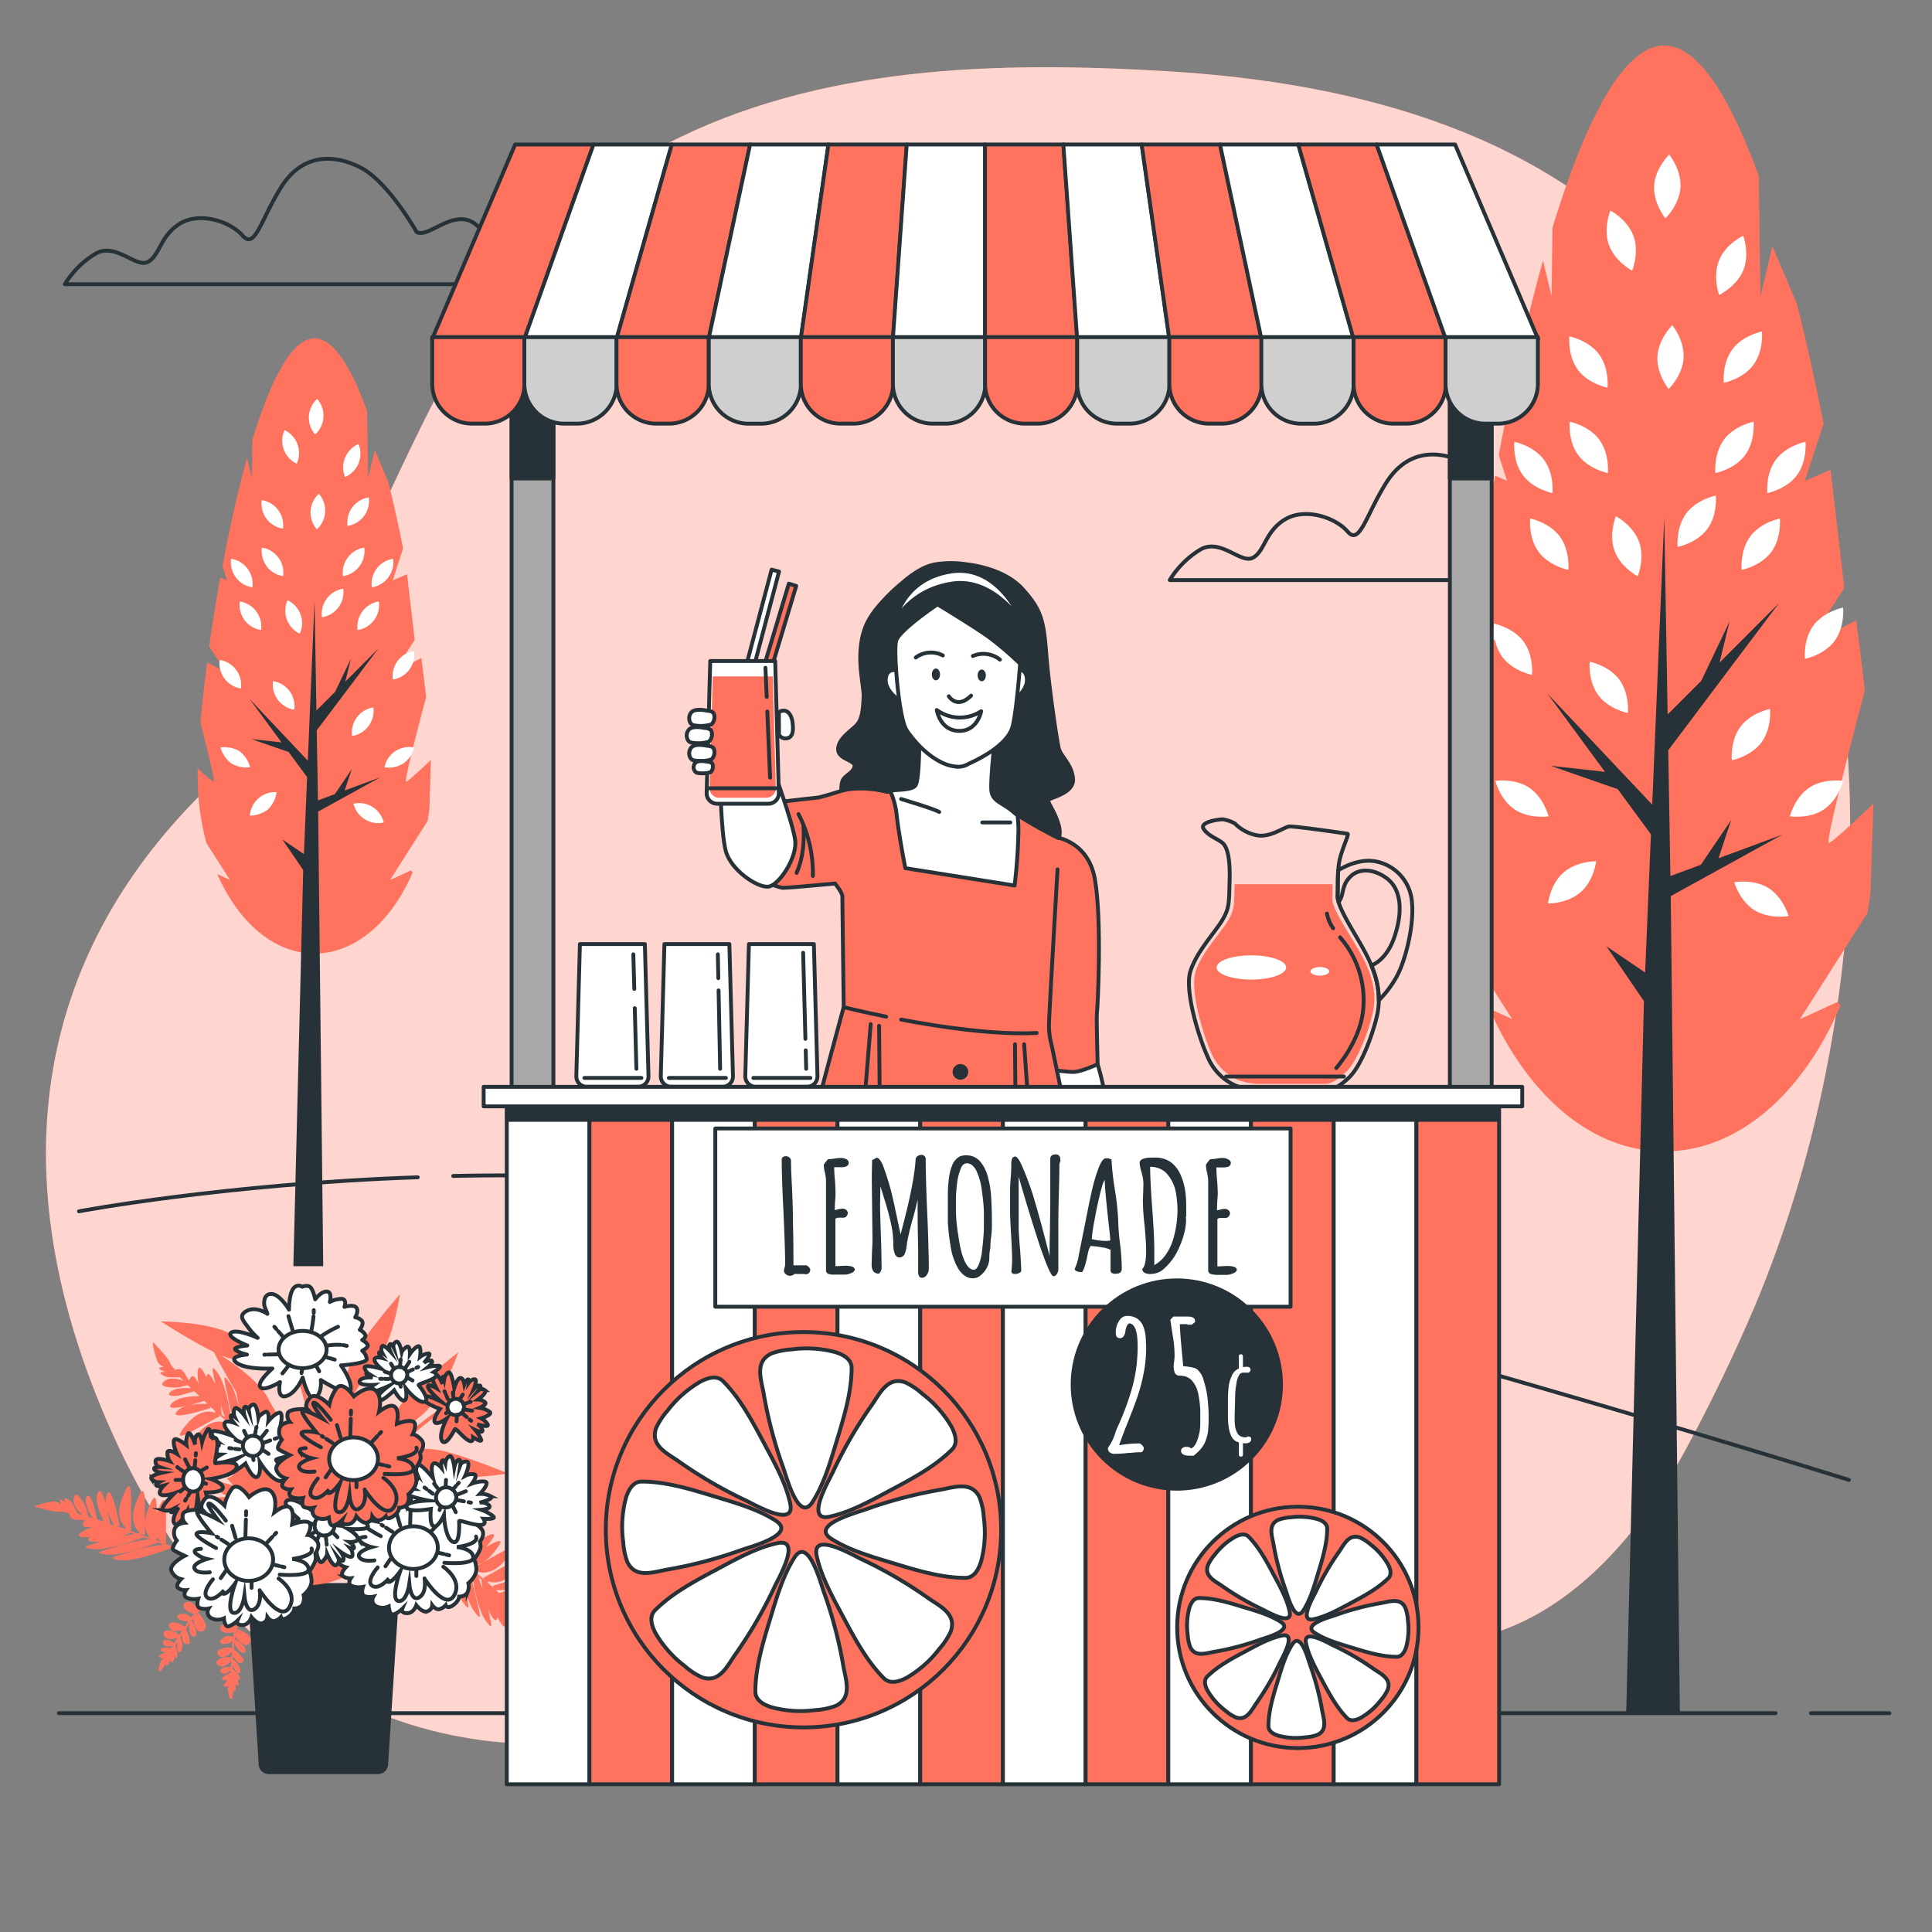 <svg xmlns="http://www.w3.org/2000/svg" viewBox="0 0 500 500"><rect x="0" y="0" width="500" height="500" fill="#808080" stroke="none"/><g id="freepik--background-simple--inject-2"><path d="M454,338.36C488,257.81,492.29,144,433.66,73.28c-32.34-39-83.22-52-131.79-54.86-43.53-2.6-90.13-1.56-129.67,19-67,34.91-68.69,117.94-118.91,166.92C12.81,243.88-4,300.17,30.58,374.22s98.75,90.85,161.94,67.15,91.83-28.64,167.87-16.79c34.94,5.45,60.3-20.78,75.63-49C442.6,363.44,448.62,351,454,338.36Z" style="fill:#FF725E"></path><path d="M454,338.36C488,257.81,492.29,144,433.66,73.28c-32.34-39-83.22-52-131.79-54.86-43.53-2.6-90.13-1.56-129.67,19-67,34.91-68.69,117.94-118.91,166.92C12.81,243.88-4,300.17,30.58,374.22s98.75,90.85,161.94,67.15,91.83-28.64,167.87-16.79c34.94,5.45,60.3-20.78,75.63-49C442.6,363.44,448.62,351,454,338.36Z" style="fill:#fff;opacity:0.7"></path></g><g id="freepik--Clouds--inject-2"><path d="M107.79,60s-7.33-13.07-14.65-16.73S78,40.09,72.75,48.46,66,64.67,62.81,61s-11-6.28-16.21-3.14-5.23,8.37-8.37,9.94-8.37-5.23-13.6-2.09a23.66,23.66,0,0,0-7.85,7.84H131.84A38.07,38.07,0,0,0,124,58.92C118.25,52.64,110.92,62.05,107.79,60Z" style="fill:none;stroke:#263238;stroke-linecap:round;stroke-linejoin:round"></path><path d="M393.74,136.52s-7.33-13.07-14.65-16.73-15.16-3.14-20.39,5.23-6.8,16.21-9.94,12.55-11-6.28-16.21-3.14-5.23,8.37-8.37,9.94-8.37-5.23-13.6-2.1a23.74,23.74,0,0,0-7.85,7.85H417.79A38.07,38.07,0,0,0,410,135.48C404.2,129.2,396.87,138.61,393.74,136.52Z" style="fill:none;stroke:#263238;stroke-linecap:round;stroke-linejoin:round"></path></g><g id="freepik--floor-2--inject-2"><path d="M108.12,304.68c-50.1,1.73-87.68,8.81-87.68,8.81" style="fill:none;stroke:#263238;stroke-linecap:round;stroke-linejoin:round"></path><path d="M478.49,383s-225.22-70.29-304.35-77a546.91,546.91,0,0,0-56.85-1.66" style="fill:none;stroke:#263238;stroke-linecap:round;stroke-linejoin:round"></path></g><g id="freepik--floor-1--inject-2"><line x1="468.67" y1="443.37" x2="488.96" y2="443.37" style="fill:none;stroke:#263238;stroke-linecap:round;stroke-linejoin:round"></line><line x1="15.21" y1="443.37" x2="459.51" y2="443.37" style="fill:none;stroke:#263238;stroke-linecap:round;stroke-linejoin:round"></line></g><g id="freepik--Trees--inject-2"><path d="M475.54,259.3l-9.75,4.48,17.51-27.49c.3-1.75.57-3.52.79-5.32l.75-23s-10.19,9.78-11.52,10.19c-1.16.35,7.19-31.48,9.28-39.39-.63-5.78-1.37-11.89-2.22-18.22l-12.82,6.68,9.75-15.08-3.55-30.56-6.64,2.85,4.82-14.86c-2.1-10.59-4.41-21-6.9-30.95l-6.34-14.9-3.1,13-.42-31.15c-7.36-20.27-15.67-33.8-24.47-33.8-10.63,0-20.55,19.71-28.93,47.2l-.23,17.75-2.22-9.32C395,83,391.15,100.35,387.88,117.82l2.15,6.61-3.11-1.33c-2,10.88-3.69,21.7-5.14,32l7.8,12.08-8.82-4.6c-1.33,10.07-2.38,19.55-3.13,28,3.11,12.08,7,27.8,6.19,27.55s-4.47-3.58-7.47-6.38c0,1.15-.05,2.25-.05,3.29a121.47,121.47,0,0,0,4.07,31.47l11,17.25-5.92-2.72c9.75,22.27,26.38,36.94,45.27,36.94,19.11,0,35.9-15,45.61-37.76Z" style="fill:#FF725E"></path><polygon points="461.21 216.03 444.74 222.12 448.04 212.2 440.17 223.81 432.3 226.72 431.74 194.16 460.36 156.13 445.02 171.47 447.62 160.81 440.28 176.21 431.58 184.91 430.7 134.04 427.59 208.24 400.47 179.5 415.37 199.75 401.32 198.19 418.67 204.24 427.26 215.92 425.76 251.69 415.76 244.91 425.45 259.1 420.86 443.37 434.75 443.37 432.39 231.91 461.21 216.03" style="fill:#263238"></polygon><path d="M460.63,134.2s.51,5-2.23,8.67-7.66,4.62-7.66,4.62-.5-5,2.23-8.67S460.63,134.2,460.63,134.2Z" style="fill:#fff"></path><path d="M477,157.24s.5,5-2.23,8.66-7.66,4.62-7.66,4.62-.51-5,2.22-8.66S477,157.24,477,157.24Z" style="fill:#fff"></path><path d="M477,202.09s-1.21,4.88-5,7.41-8.78,1.77-8.78,1.77,1.21-4.87,5-7.41S477,202.09,477,202.09Z" style="fill:#fff"></path><path d="M387,202.09s1.2,4.88,5,7.41,8.77,1.77,8.77,1.77-1.21-4.87-5-7.41S387,202.09,387,202.09Z" style="fill:#fff"></path><path d="M458.08,183.47s.51,5-2.22,8.67-7.67,4.62-7.67,4.62-.5-5,2.23-8.67S458.08,183.47,458.08,183.47Z" style="fill:#fff"></path><path d="M453.84,109.14s.5,5-2.23,8.67-7.67,4.62-7.67,4.62-.5-5,2.23-8.67S453.84,109.14,453.84,109.14Z" style="fill:#fff"></path><path d="M444.07,128.25s.5,5-2.23,8.67-7.67,4.62-7.67,4.62-.5-5,2.23-8.67S444.07,128.25,444.07,128.25Z" style="fill:#fff"></path><path d="M467.26,114.34s.5,5-2.23,8.66-7.66,4.62-7.66,4.62-.51-5,2.23-8.66S467.26,114.34,467.26,114.34Z" style="fill:#fff"></path><path d="M391.9,114.34s-.51,5,2.23,8.66,7.66,4.62,7.66,4.62.5-5-2.23-8.66S391.9,114.34,391.9,114.34Z" style="fill:#fff"></path><path d="M456,85.78s.5,5-2.23,8.67-7.66,4.62-7.66,4.62-.51-5,2.23-8.67S456,85.78,456,85.78Z" style="fill:#fff"></path><path d="M451.16,61s1.74,4.72,0,8.95-6.26,6.4-6.26,6.4-1.74-4.71,0-9S451.16,61,451.16,61Z" style="fill:#fff"></path><path d="M416.76,54.48s4.45,2.33,6,6.63-.36,8.94-.36,8.94-4.45-2.33-6-6.63S416.76,54.48,416.76,54.48Z" style="fill:#fff"></path><path d="M432.8,84.15s3.17,3.9,2.91,8.47-3.86,8.07-3.86,8.07-3.17-3.9-2.91-8.46S432.8,84.15,432.8,84.15Z" style="fill:#fff"></path><path d="M432,40s3.17,3.9,2.91,8.46S431,56.52,431,56.52s-3.17-3.9-2.91-8.47S432,40,432,40Z" style="fill:#fff"></path><path d="M396,134.2s-.51,5,2.23,8.67,7.66,4.62,7.66,4.62.5-5-2.23-8.67S396,134.2,396,134.2Z" style="fill:#fff"></path><path d="M386.6,161.39s-.5,5,2.23,8.66,7.67,4.62,7.67,4.62.5-5-2.23-8.67S386.6,161.39,386.6,161.39Z" style="fill:#fff"></path><path d="M411.41,171.25s-.51,5,2.23,8.67,7.66,4.62,7.66,4.62.5-5-2.23-8.67S411.41,171.25,411.41,171.25Z" style="fill:#fff"></path><path d="M418.19,133.59s-1.91,4.64-.35,8.94,6,6.62,6,6.62,1.92-4.64.35-8.94S418.19,133.59,418.19,133.59Z" style="fill:#fff"></path><path d="M400.62,233.82s5,.09,8.46-2.93,4-8,4-8-5-.09-8.46,2.93S400.62,233.82,400.62,233.82Z" style="fill:#fff"></path><path d="M448.82,228.32s1.36,4.84,5.25,7.25,8.82,1.49,8.82,1.49-1.36-4.84-5.25-7.25S448.82,228.32,448.82,228.32Z" style="fill:#fff"></path><path d="M406.23,109.14s-.51,5,2.23,8.67,7.66,4.62,7.66,4.62.5-5-2.23-8.67S406.23,109.14,406.23,109.14Z" style="fill:#fff"></path><path d="M406.14,87.05s-.5,5,2.23,8.67,7.66,4.62,7.66,4.62.51-5-2.22-8.67S406.14,87.05,406.14,87.05Z" style="fill:#fff"></path><path d="M106.34,225.27l-5.42,2.5,9.74-15.3c.17-1,.32-2,.45-3l.41-12.81s-5.67,5.45-6.41,5.67,4-17.51,5.16-21.91c-.35-3.22-.76-6.62-1.23-10.14L101.91,174l5.42-8.39-2-17-3.7,1.59,2.68-8.27c-1.16-5.89-2.45-11.71-3.84-17.22L97,116.45l-1.73,7.25L95,106.37C90.92,95.09,86.3,87.56,81.4,87.56c-5.92,0-11.43,11-16.09,26.27l-.14,9.87-1.23-5.19c-2.41,8.63-4.55,18.32-6.37,28l1.19,3.68L57,149.49c-1.09,6-2.05,12.07-2.86,17.83L58.52,174l-4.91-2.56c-.74,5.61-1.33,10.88-1.74,15.57,1.73,6.73,3.9,15.47,3.44,15.33a34.29,34.29,0,0,1-4.16-3.54c0,.63,0,1.25,0,1.82a67.77,67.77,0,0,0,2.26,17.52l6.11,9.6-3.29-1.52c5.43,12.39,14.68,20.56,25.19,20.56s20-8.37,25.38-21Z" style="fill:#FF725E"></path><polygon points="98.37 201.19 89.2 204.58 91.04 199.06 86.66 205.52 82.29 207.14 81.97 189.02 97.9 167.87 89.36 176.4 90.81 170.47 86.73 179.04 81.89 183.88 81.4 155.57 79.66 196.86 64.57 180.87 72.86 192.13 65.05 191.27 74.7 194.63 79.48 201.13 78.65 221.04 73.08 217.26 78.47 225.16 75.92 327.69 83.65 327.69 82.34 210.03 98.37 201.19" style="fill:#263238"></polygon><path d="M98.05,155.66a6.58,6.58,0,0,1-5.5,7.4,6.58,6.58,0,0,1,5.5-7.4Z" style="fill:#fff"></path><path d="M107.17,168.48a6.57,6.57,0,0,1-5.5,7.39,6.57,6.57,0,0,1,5.5-7.39Z" style="fill:#fff"></path><path d="M107.17,193.44a6.58,6.58,0,0,1-7.67,5.11,6.56,6.56,0,0,1,7.67-5.11Z" style="fill:#fff"></path><path d="M57.07,193.44a7.71,7.71,0,0,0,2.79,4.12,7.75,7.75,0,0,0,4.88,1A7.72,7.72,0,0,0,62,194.42,7.71,7.71,0,0,0,57.07,193.44Z" style="fill:#fff"></path><path d="M96.63,183.08a6.57,6.57,0,0,1-5.5,7.39,6.57,6.57,0,0,1,5.5-7.39Z" style="fill:#fff"></path><path d="M94.27,141.72a6.57,6.57,0,0,1-5.51,7.39,6.57,6.57,0,0,1,5.51-7.39Z" style="fill:#fff"></path><path d="M88.83,152.35a6.58,6.58,0,0,1-5.5,7.4,6.58,6.58,0,0,1,5.5-7.4Z" style="fill:#fff"></path><path d="M101.74,144.61A6.57,6.57,0,0,1,96.23,152a6.57,6.57,0,0,1,5.51-7.39Z" style="fill:#fff"></path><path d="M59.8,144.61A6.57,6.57,0,0,0,65.31,152a6.57,6.57,0,0,0-5.51-7.39Z" style="fill:#fff"></path><path d="M95.45,128.72a6.57,6.57,0,0,1-5.5,7.39,6.57,6.57,0,0,1,5.5-7.39Z" style="fill:#fff"></path><path d="M92.78,114.91a6.58,6.58,0,0,1-3.47,8.54,6.58,6.58,0,0,1,3.47-8.54Z" style="fill:#fff"></path><path d="M73.64,111.3A6.58,6.58,0,0,1,76.78,120a6.58,6.58,0,0,1-3.14-8.67Z" style="fill:#fff"></path><path d="M82.56,127.82A6.58,6.58,0,0,1,82,137a6.58,6.58,0,0,1,.52-9.2Z" style="fill:#fff"></path><path d="M82.09,103.24a6.57,6.57,0,0,1-.53,9.2,6.57,6.57,0,0,1,.53-9.2Z" style="fill:#fff"></path><path d="M62.06,155.66a6.58,6.58,0,0,0,5.5,7.4,6.58,6.58,0,0,0-5.5-7.4Z" style="fill:#fff"></path><path d="M56.86,170.79a6.57,6.57,0,0,0,5.5,7.39,6.57,6.57,0,0,0-5.5-7.39Z" style="fill:#fff"></path><path d="M70.66,176.28a6.57,6.57,0,0,0,5.51,7.39,6.57,6.57,0,0,0-5.51-7.39Z" style="fill:#fff"></path><path d="M74.43,155.32A6.58,6.58,0,0,0,77.59,164a6.58,6.58,0,0,0-3.16-8.66Z" style="fill:#fff"></path><path d="M64.66,211.09a7.75,7.75,0,0,0,4.71-1.63A7.71,7.71,0,0,0,71.58,205a6.57,6.57,0,0,0-6.92,6.09Z" style="fill:#fff"></path><path d="M91.48,208a6.58,6.58,0,0,0,7.83,4.86A6.56,6.56,0,0,0,91.48,208Z" style="fill:#fff"></path><path d="M67.78,141.72a6.57,6.57,0,0,0,5.5,7.39,6.57,6.57,0,0,0-5.5-7.39Z" style="fill:#fff"></path><path d="M67.73,129.43a6.57,6.57,0,0,0,5.51,7.39,6.59,6.59,0,0,0-5.51-7.39Z" style="fill:#fff"></path></g><g id="freepik--Plant--inject-2"><path d="M97.83,459.14H69.59a2.65,2.65,0,0,1-2.65-2.65L64,409.69h39.45l-3,46.8A2.65,2.65,0,0,1,97.83,459.14Z" style="fill:#263238"></path><path d="M80.64,372.85a.47.47,0,0,1-.48-.45A50.06,50.06,0,0,0,74.84,352a.47.47,0,0,1,.17-.65.48.48,0,0,1,.65.18,50.73,50.73,0,0,1,5.45,20.81.47.47,0,0,1-.45.5Z" style="fill:#FF725E"></path><path d="M103.46,374.12a.47.47,0,0,1-.32-.82c8.52-7.89,12.34-9.54,12.5-9.6a.47.47,0,0,1,.62.25.49.49,0,0,1-.25.63c-.05,0-3.88,1.69-12.23,9.42A.49.49,0,0,1,103.46,374.12Z" style="fill:#FF725E"></path><path d="M61.17,379.94s-.5,1.95-1.45,2.27l-1,.31,1.59,1.9-5.86-1.66s2.37,3.57,3.48,4,2.06-.16,1.11.48-7.93-.13-7.93-.13a9.14,9.14,0,0,0,7,4.56s11.41,18.07,20.6,18.55,19.34-5.87,21.88-13.47S86,368.58,79.05,367.62,61.17,379.94,61.17,379.94Z" style="fill:#FF725E"></path><path d="M69.49,350.14a51.71,51.71,0,0,1-9.37-4.68C54.33,342,41.65,342,41.65,342s9.82,6.34,15.85,8.87a30.91,30.91,0,0,0,13,1.91Z" style="fill:#FF725E"></path><path d="M75.06,370.51a51.88,51.88,0,0,1-5.75-8.76c-3.25-5.94-14.21-12.3-14.21-12.3s5.31,10.41,9.25,15.63a30.85,30.85,0,0,0,10.28,8.17Z" style="fill:#FF725E"></path><path d="M91.34,361.34a50.93,50.93,0,0,1,6-8.59c4.31-5.22,6.15-17.77,6.15-17.77s-7.7,8.8-11.08,14.39A31,31,0,0,0,88.63,362Z" style="fill:#FF725E"></path><path d="M102.65,378.22a51.27,51.27,0,0,1,10,2.94c6.33,2.41,18.8.15,18.8.15s-10.8-4.48-17.18-5.9a30.89,30.89,0,0,0-13.12.45Z" style="fill:#FF725E"></path><path d="M101.65,373.5a51.7,51.7,0,0,1,7.53-7.28c5.23-4.3,9.44-16.26,9.44-16.26s-9.24,7.17-13.63,12a30.91,30.91,0,0,0-6.11,11.62Z" style="fill:#FF725E"></path><path d="M69.34,377.05c-.06-.06-2.08-1.71-5-4.26l-6.57,3.55c-3.55,1.93-5.39,2.52-1.65-1.8-3.56,1.92-5.4,2.51-1.66-1.81,2.87-3.31,5.51-3.09,6.58-2.81-.8-.7-1.64-1.44-2.49-2.21l1.22,1.34L53,372.67c-3.55,1.92-5.4,2.51-1.66-1.81s7.1-2.63,7.1-2.63l-.07-.61-2.16-1.94.74.8-6.69,3.62c-3.56,1.92-5.4,2.51-1.66-1.81s7.1-2.63,7.1-2.63l-.06-.51L54,363.64l.59.73s-10.79,3.54-8.9,1a5.25,5.25,0,0,1,2.94-1.66c-2.69.67-5.41,1.1-4.39-.26,1.5-2,5.71-2.13,7.38-2.1l-1.35-1.3L47,361c-2.38.61-4.36.2-2.59-1,1.27-.88,3.73-.82,5-.71l-.8-.8a11.18,11.18,0,0,0-1.71.42c-1.16.35-6.32.31-4.51-1.35,1.5-1.37,4-.62,5.09-.21-.29-.3-.59-.6-.87-.9-.53,0-1.58,0-2.24,0a3.91,3.91,0,0,1-2.79-.92c-.45-.57,1.2-.52,1.2-.52a5.87,5.87,0,0,1-1.46-.7c-.65-.45,1-.56,1-.56a4.38,4.38,0,0,1-1.42-1.13,19,19,0,0,1-1.32-4.68c0-.95.41-.24.86.34a30.15,30.15,0,0,1,2.76,3.1,11.19,11.19,0,0,1,1.15,2c.34.38.68.76,1,1.14a2,2,0,0,1,1.47-.08c.92.45,1.73,2.44,2,2.7s.68-2,1.8-.43a7.11,7.11,0,0,1,.8,1.61c0-.29-.1-.59-.14-.89-.35-2.65-.12-5.21,1.69-1.86a8.67,8.67,0,0,1,.44.92c.13-1.16.65-1.42,1.8.71a9.81,9.81,0,0,1,.59,1.31c-.82-4.08-1.46-6,.74-2.85,2.07,2.94,3.27,11.1,3.52,13l1.14,1A46.24,46.24,0,0,1,59,361.73c-.89-4.65-1.77-7,.57-3.69,2.13,3,3.34,11.58,3.55,13.1.4.35.78.69,1.16,1a44.71,44.71,0,0,1-2.38-8.07c-.9-4.65-1.77-7,.57-3.69,2.22,3.16,3.44,12.32,3.56,13.26,2.16,1.84,3.56,3,3.62,3Zm-7.82-5.47a3.94,3.94,0,0,1,1.64.33v-.11l-.78-.67Zm-12.7-7.87a18.66,18.66,0,0,1,4.88-.38l-.83-.78C52.2,362.76,50.53,363.28,48.82,363.71Zm3.52-2.31h0l0-.07Zm4.77,2.16c.17,1.19.25,2.13.27,2.51l.85.76C58,366.12,57.54,365,57.11,363.56Z" style="fill:#FF725E"></path><path d="M49.11,402c-.09,0-2.5-1-6.16-2.42v-7.47c0-4-.35-5.94-2.37-.59,0-4-.36-6-2.38-.6-1.55,4.1-.1,6.31.67,7.12l-3.14-1.14,1.76.44v-7.61c0-4-.36-5.94-2.38-.59s1.07,7.49,1.07,7.49l-.57.23-2.74-1,1.05.26v-7.6c0-4.05-.36-5.95-2.38-.6s1.07,7.49,1.07,7.49l-.48.19-2.1-.71L31,395s-2-11.17-3.33-8.32a5.25,5.25,0,0,0-.05,3.38c-.69-2.69-1.62-5.29-2.33-3.73-1,2.26.85,6,1.67,7.48l-1.78-.57-.84-3.35c-.59-2.38-1.9-3.92-2.14-1.78-.17,1.53,1.06,3.67,1.78,4.76l-1.09-.33a11.75,11.75,0,0,1-.45-1.7c-.24-1.19-2.73-5.7-3.33-3.33-.49,2,1.39,3.87,2.25,4.59l-1.22-.34c-.26-.46-.77-1.38-1-2a3.88,3.88,0,0,0-2.14-2c-.71-.12.12,1.31.12,1.31a5.78,5.78,0,0,0-1.31-1c-.71-.36,0,1.19,0,1.19a4.46,4.46,0,0,0-1.66-.72,19.33,19.33,0,0,0-4.74,1.07c-.83.48,0,.48.7.6a30.07,30.07,0,0,0,4,.95,11.13,11.13,0,0,0,2.27.08l1.5.37a2,2,0,0,0,.63,1.33c.83.6,3,.36,3.33.48s-1.43,1.54.47,1.78a7,7,0,0,0,1.81-.06c-.29.09-.57.19-.86.3-2.49,1-4.63,2.38-.83,2.38a9,9,0,0,0,1-.06c-1,.67-.94,1.24,1.48,1.24a10.36,10.36,0,0,0,1.44-.1c-4,1.22-5.95,1.56-2.16,2,3.58.42,11.32-2.41,13.07-3.07l1.43.52a46,46,0,0,0-8,1.71c-4.52,1.43-7,1.79-3,2.26,3.68.44,11.78-2.57,13.21-3.12l1.44.54a45.76,45.76,0,0,0-8.23,1.75c-4.52,1.43-7,1.78-3,2.26,3.83.45,12.47-2.84,13.35-3.18,2.65,1,4.32,1.71,4.39,1.74Zm-8.53-4.28A4.13,4.13,0,0,0,41.65,399l-.1,0-1-.37Zm-13-7.43a18.68,18.68,0,0,0,2,4.48l-1.09-.36C28.38,393.68,28,392,27.61,390.25Zm-.36,4.2H27.2Zm4.17,3.17c1.13-.42,2-.8,2.34-1l1.07.39C34.08,397.14,32.88,397.32,31.42,397.62Z" style="fill:#FF725E"></path><path d="M112.52,398c.07.06,2.1,1.68,5.1,4.19l6.52-3.64c3.53-2,5.37-2.58,1.68,1.79,3.53-2,5.37-2.59,1.68,1.79-2.82,3.34-5.46,3.16-6.54,2.88l2.52,2.19-1.24-1.32,6.65-3.71c3.52-2,5.36-2.59,1.67,1.78s-7.06,2.72-7.06,2.72l.08.61,2.18,1.92-.74-.79,6.64-3.71c3.53-2,5.36-2.58,1.68,1.79s-7.06,2.72-7.06,2.72l.07.51,1.65,1.49-.6-.73s10.74-3.68,8.89-1.15a5.29,5.29,0,0,1-2.92,1.7c2.68-.71,5.4-1.17,4.39.21-1.47,2-5.68,2.2-7.35,2.19.46.42.92.85,1.36,1.28l3.34-.91c2.37-.64,4.35-.25,2.6,1-1.26.9-3.72.87-5,.78l.81.79a12.48,12.48,0,0,0,1.71-.44c1.15-.37,6.31-.4,4.53,1.28-1.49,1.4-4.05.67-5.1.28.3.3.6.59.89.89.52,0,1.58,0,2.23-.07a3.92,3.92,0,0,1,2.81.89c.45.56-1.2.53-1.2.53a5.8,5.8,0,0,1,1.47.68c.66.45-1,.58-1,.58a4.32,4.32,0,0,1,1.43,1.1,18.89,18.89,0,0,1,1.38,4.67c0,1-.4.25-.86-.33a29.63,29.63,0,0,1-2.8-3.06,11.91,11.91,0,0,1-1.18-1.95l-1.05-1.13a2,2,0,0,1-1.47.11c-.92-.44-1.76-2.42-2-2.68s-.65,2-1.79.46a7.14,7.14,0,0,1-.82-1.61c.06.29.11.59.15.89.39,2.65.19,5.21-1.67,1.89a8.67,8.67,0,0,1-.44-.92c-.12,1.16-.63,1.43-1.81-.68a10.49,10.49,0,0,1-.61-1.31c.88,4.07,1.53,5.95-.7,2.86-2.11-2.92-3.42-11.06-3.69-12.91l-1.15-1a46.41,46.41,0,0,1,2.38,7.78c1,4.64,1.86,7-.53,3.7-2.17-3-3.49-11.54-3.71-13.06l-1.17-1a47,47,0,0,1,2.48,8c1,4.64,1.86,7-.52,3.69-2.27-3.12-3.61-12.27-3.74-13.2-2.18-1.82-3.59-2.94-3.65-3Zm7.89,5.36a4.15,4.15,0,0,1-1.65-.3l0,.1.79.67Zm12.8,7.71a18.65,18.65,0,0,1-4.87.44l.84.77C129.84,412.07,131.5,411.53,133.21,411.08Zm-3.49,2.36h0l0,.06Zm-4.8-2.1c-.19-1.19-.27-2.13-.3-2.51l-.86-.75C124.05,408.79,124.47,409.92,124.92,411.34Z" style="fill:#FF725E"></path><path d="M52.71,419.29a18.86,18.86,0,0,0-1.26-1.85l-1,.9A10.41,10.41,0,0,1,52,416.59a.25.25,0,0,0,.06-.36.28.28,0,0,0-.38-.07,4.6,4.6,0,0,0-.57.51l.21-.3s-1.56-2.06-2.82-1.84-1.34,1.35-.38,2.13a6,6,0,0,0,2.08,1c-.24.29-.51.62-.8,1a2.4,2.4,0,0,0-2.39-1c-1.78.22-1.19,1-.6,1.43a4.09,4.09,0,0,0,2.16.49.58.58,0,0,0,.19,0c-.31.43-.65.91-1,1.46a4.49,4.49,0,0,0-3.18-1.14c-1.64.28-.6,2,.37,2.2a5.6,5.6,0,0,0,2.25-.23q-.39.59-.81,1.26a4.57,4.57,0,0,0-3.22-1.17c-1.64.28-.6,2,.37,2.2a5.78,5.78,0,0,0,2.36-.26c-.26.42-.54.87-.82,1.34a3.24,3.24,0,0,0-2.31-.81c-1.21.21-.44,1.47.27,1.63a4,4,0,0,0,1.65-.17l-.36.61c-.5-.06-2.86-.27-2.73.43s1.34.71,1.34.71-2.23.71-1.71,1.14a3.06,3.06,0,0,0,1.12.57,1,1,0,0,0-.82.85c-.15.78-.85,2.1-.28,2.3l.13,0a.27.27,0,0,0,.25-.15h0a7.16,7.16,0,0,0,1.24-1.82s0,1,.52.35a4.53,4.53,0,0,0,.74-1.35s.22,1.21.67.43a3.13,3.13,0,0,0,.45-1.42s.37,1.06.66.21a5.26,5.26,0,0,0-.44-2.63l-.1-.34.54-.88c0,.38-.3,2.58.45,2.64s.89-1.21.82-2.06a7.76,7.76,0,0,0-.5-1.82c.14-.23.28-.44.42-.65,0,.82.14,2.25.82,2.4,1,.21,1.49.07,1-1.7a17.08,17.08,0,0,0-.8-2.22c.38-.56.73-1.05,1-1.5a4.24,4.24,0,0,0,.12,2.79c.67,1.35,1.63.93,1.56-.43a6.87,6.87,0,0,0-1.26-2.94l.41-.53c.11.72.69,3.77,2.2,3.33C53.9,421.7,53.31,420.28,52.71,419.29Z" style="fill:#FF725E"></path><path d="M63.56,422.62a20.55,20.55,0,0,0-2-1l-.48,1.29a11.22,11.22,0,0,1,.58-2.31.26.26,0,0,0-.11-.36.29.29,0,0,0-.37.13,6,6,0,0,0-.26.73l0-.37s-2.36-1-3.37-.26-.52,1.83.7,2.05a6.07,6.07,0,0,0,2.31-.1c-.07.36-.15.78-.22,1.26a2.37,2.37,0,0,0-2.59.25c-1.46,1-.56,1.44.16,1.53a4,4,0,0,0,2.13-.6.44.44,0,0,0,.15-.12c-.07.53-.13,1.11-.19,1.77a4.45,4.45,0,0,0-3.34.53c-1.3,1,.43,2,1.38,1.75A5.58,5.58,0,0,0,60,427.48c0,.48-.08,1-.11,1.5a4.55,4.55,0,0,0-3.39.52c-1.3,1,.43,2,1.38,1.76a6,6,0,0,0,1.95-1.37c0,.5,0,1-.08,1.57a3.21,3.21,0,0,0-2.41.4c-1,.76.32,1.5,1,1.3a4,4,0,0,0,1.36-.94c0,.23,0,.46,0,.7-.47.2-2.63,1.15-2.18,1.69s1.51,0,1.51,0-1.61,1.69-1,1.81a3.06,3.06,0,0,0,1.25,0,1,1,0,0,0-.31,1.14c.25.76.27,2.25.86,2.14a.28.28,0,0,0,.13,0,.29.29,0,0,0,.14-.24h0a6.89,6.89,0,0,0,.22-2.19s.47.87.62.06a4.65,4.65,0,0,0,0-1.54s.77,1,.79.05a3.25,3.25,0,0,0-.29-1.46s.83.76.69-.13-1.66-2.1-1.66-2.1l-.25-.25c0-.35,0-.69,0-1,.14.36,1,2.4,1.67,2.1s.2-1.49-.28-2.2a7.68,7.68,0,0,0-1.31-1.36c0-.27,0-.52.06-.77.4.71,1.2,1.91,1.87,1.71.95-.27,1.34-.65,0-2a17.52,17.52,0,0,0-1.76-1.56c.07-.67.13-1.27.2-1.81a4.32,4.32,0,0,0,1.44,2.38c1.24.87,1.88,0,1.17-1.12a7,7,0,0,0-2.52-2c0-.23.07-.45.1-.66.45.57,2.42,3,3.54,1.86S64.56,423.2,63.56,422.62Z" style="fill:#FF725E"></path><path d="M74.8,338.94s-2.26-3.87-4.42-4.05-2.25,2.43-1.8,3.51.63,1.62.63,1.62-2.79-2-5.23-.81-1,2.62.19,4.24a18.31,18.31,0,0,0,2.52,2.79s-5.32-2.43-6.85-1.35S64,348.22,64,348.22s-4.32.36-2.88,1.26a7.79,7.79,0,0,0,2.79,1.08s-5.13.36-2.61,2.17,9.19,1.44,9.19,1.44-4,3.42-3.15,4.77,5.13-1.26,5.13-1.26-1,4.42,1.63,3.61,4.23-4.78,4.23-4.78,1.71,6.94,3.42,5.23,1.27-4.6,1.27-4.6,7.38,4.78,7.74,2.43-2.52-6.21-2.52-6.21,6.67-.45,6.67-1.62a3.38,3.38,0,0,0-1.17-2.17s1.62-.81,1.44-1.44-1.44-1.35-1.44-1.35,1.17-.63.72-1.44a3,3,0,0,0-1.35-1.17s1.35-1.8.36-2.52a3,3,0,0,0-1.54-.73s1-1.62.28-2.52-3.07-.18-3.07-.18.72-1.89-.63-2.07a6.43,6.43,0,0,0-3.15.81s.72-2.52-.72-2.7-3.07,2-3.07,2-.63-3.33-1.8-3.42a2.48,2.48,0,0,0-1.53.18S74.89,330.74,74.8,338.94Z" style="fill:#fff;stroke:#263238;stroke-linecap:round;stroke-linejoin:round"></path><path d="M84.53,349.26c0,2.66-2.79,4.82-6.22,4.82s-6.22-2.16-6.22-4.82,2.79-4.82,6.22-4.82S84.53,346.6,84.53,349.26Z" style="fill:#fff;stroke:#263238;stroke-linecap:round;stroke-linejoin:round"></path><path d="M81.2,339.78l0-.72" style="fill:#fff;stroke:#263238;stroke-linecap:round;stroke-linejoin:round"></path><path d="M80.5,344.73a33.62,33.62,0,0,0,.63-4.05" style="fill:#fff;stroke:#263238;stroke-linecap:round;stroke-linejoin:round"></path><line x1="75.83" y1="344.64" x2="74.64" y2="340.62" style="fill:#fff;stroke:#263238;stroke-linecap:round;stroke-linejoin:round"></line><line x1="71.51" y1="343.95" x2="71.01" y2="343.37" style="fill:#fff;stroke:#263238;stroke-linecap:round;stroke-linejoin:round"></line><line x1="73.35" y1="346.07" x2="72.01" y2="344.52" style="fill:#fff;stroke:#263238;stroke-linecap:round;stroke-linejoin:round"></line><path d="M78.31,354.08a7.09,7.09,0,0,0-.28,1.27" style="fill:#fff;stroke:#263238;stroke-linecap:round;stroke-linejoin:round"></path><line x1="68.79" y1="350.58" x2="68.42" y2="350.59" style="fill:#fff;stroke:#263238;stroke-linecap:round;stroke-linejoin:round"></line><line x1="71.99" y1="350.5" x2="69.39" y2="350.56" style="fill:#fff;stroke:#263238;stroke-linecap:round;stroke-linejoin:round"></line><path d="M88.83,348.12a7.32,7.32,0,0,1,.91.18" style="fill:#fff;stroke:#263238;stroke-linecap:round;stroke-linejoin:round"></path><path d="M84.43,348.3a14.68,14.68,0,0,1,3.71-.25" style="fill:#fff;stroke:#263238;stroke-linecap:round;stroke-linejoin:round"></path><path d="M83,345.92a26.88,26.88,0,0,1,4.48-2.56" style="fill:#fff;stroke:#263238;stroke-linecap:round;stroke-linejoin:round"></path><line x1="73.09" y1="355.44" x2="74.83" y2="353.24" style="fill:#fff;stroke:#263238;stroke-linecap:round;stroke-linejoin:round"></line><line x1="81.87" y1="353.52" x2="82.6" y2="354.89" style="fill:#fff;stroke:#263238;stroke-linecap:round;stroke-linejoin:round"></line><line x1="86.63" y1="351.87" x2="84.06" y2="351.14" style="fill:#fff;stroke:#263238;stroke-linecap:round;stroke-linejoin:round"></line><path d="M73.6,371.08s3-2.86,1.66-2.9a5.27,5.27,0,0,0-2.7.86s.9-3.71-.33-3.43-2.78,2.16-2.78,2.16.41-3.1-1-2.27-1.58,1.4-1.58,1.4-.39-4-1.55-3.35a1.47,1.47,0,0,0-.91,1.59s-.62-1.56-1.11-.94,0,2.2,0,2.2-2-2.73-2.58-1.81a2.47,2.47,0,0,0,0,2.05s-.92-.74-1-.11.78,1.67.78,1.67-2.22-.81-2.41.24S60,371.57,60,371.57s-5.33-2.09-5.21-.79a2.93,2.93,0,0,0,1.12,2s-1.13-.35-.64.3a4.18,4.18,0,0,0,1.82,1s-3.76-.59-4.27.81,4.39,1.55,4.39,1.55-3,1.68-1.64,2.11,6.26-1.34,6.26-1.34-5.13,3.15-4,4.28,5.7-2.74,5.7-2.74,1.66,3.79,2.88,3.51.83-3.86.83-3.86,3,4.89,5.36,4.88-.84-4.94-1.14-5.39,3.37-.88,5.13-1.88,0-1.85,0-1.85,3.08-1.52,1.87-1.83a11.29,11.29,0,0,0-3.55.09s2.37-1.58,1.13-2A2.83,2.83,0,0,0,73.6,371.08Z" style="fill:#fff;stroke:#263238;stroke-linecap:round;stroke-miterlimit:10"></path><path d="M66.19,376.73a2.62,2.62,0,1,1,1.66-3.62A2.83,2.83,0,0,1,66.19,376.73Z" style="fill:#fff;stroke:#263238;stroke-linecap:round;stroke-miterlimit:10"></path><line x1="67.34" y1="372.42" x2="69.06" y2="370.27" style="fill:none;stroke:#263238;stroke-linecap:round;stroke-miterlimit:10"></line><line x1="66.29" y1="369.7" x2="66.38" y2="369.29" style="fill:none;stroke:#263238;stroke-linecap:round;stroke-miterlimit:10"></line><line x1="65.91" y1="371.63" x2="66.17" y2="370.32" style="fill:none;stroke:#263238;stroke-linecap:round;stroke-miterlimit:10"></line><line x1="62.28" y1="373.21" x2="60.96" y2="372.66" style="fill:none;stroke:#263238;stroke-linecap:round;stroke-miterlimit:10"></line><line x1="67.81" y1="375.11" x2="69.51" y2="376.26" style="fill:none;stroke:#263238;stroke-linecap:round;stroke-miterlimit:10"></line><line x1="71.09" y1="372.37" x2="71.68" y2="372.16" style="fill:none;stroke:#263238;stroke-linecap:round;stroke-miterlimit:10"></line><line x1="68.02" y1="373.46" x2="69.93" y2="372.78" style="fill:none;stroke:#263238;stroke-linecap:round;stroke-miterlimit:10"></line><line x1="60" y1="374.85" x2="59.33" y2="374.77" style="fill:none;stroke:#263238;stroke-linecap:round;stroke-miterlimit:10"></line><line x1="61.99" y1="375.09" x2="60.8" y2="374.95" style="fill:none;stroke:#263238;stroke-linecap:round;stroke-miterlimit:10"></line><line x1="65.47" y1="377.16" x2="65.6" y2="377.87" style="fill:none;stroke:#263238;stroke-linecap:round;stroke-miterlimit:10"></line><line x1="64.01" y1="372.03" x2="63.16" y2="370.29" style="fill:none;stroke:#263238;stroke-linecap:round;stroke-miterlimit:10"></line><path d="M113.6,388.33s1-4-.95-5.55-5.55,1.58-5.55,1.58-3-4.43-4.59-1.9a10.85,10.85,0,0,0-1.75,4.12s-3.48-3.64-5.07-1.74-.63,2.85-.63,2.85-4.76-.32-5.08,1.11a2.46,2.46,0,0,0,.48,2.22s-2.38.16-2.69,1.9a3.1,3.1,0,0,0,.63,2.7s-1.58,2.06-.79,2.53,2.85,1.43,2.85,1.43-4,2.06-3.49,3.8a3.59,3.59,0,0,0,2.54,2.22s-1.74,1.74-.63,2.38a3,3,0,0,0,1.9.47s-1.11,1.59.47,2.06a5.17,5.17,0,0,0,2.7.16s-.64,1.9.31,2.38a4.23,4.23,0,0,0,2.38.16,1.76,1.76,0,0,0,.79,2.53,3.68,3.68,0,0,0,3.17,0s.16,2.38,1.27,2.07a6.38,6.38,0,0,0,2.22-1.43s-.47,1.11,1.27,1.11,2.38-2.06,2.38-2.06,1.58,2.06,2.85,1.58a1.79,1.79,0,0,0,1.27-1.58s1,1.42,2.06.95a3.31,3.31,0,0,0,1.42-.95s.32,1.11,1.91,0,1.58-2.22,1.58-2.22,1.74,0,2.22-1.27a3.64,3.64,0,0,0,.16-2.22s2.22-1.74,2.06-3.8-.64-2.22-.64-2.22,1.91-2.54,1.75-3.65l-.16-1.11s1.58-1.9.32-3.32-2.22-1.43-2.22-1.43,1.42-2.85,0-3.33-4.12.64-4.12.64S119.94,383.57,113.6,388.33Z" style="fill:#fff;stroke:#263238;stroke-linecap:round;stroke-miterlimit:10"></path><path d="M94.6,397.76c-.3,0-2.22.11-1.41,1.12a6.68,6.68,0,0,0,3,1.51s-3.94,1.11-3.23,2.53,3.94.91,3.94.91" style="fill:none;stroke:#263238;stroke-linecap:round;stroke-miterlimit:10"></path><path d="M97.74,405.65s-3.14,3.54-1.42,4.75,4.35-1.92,4.35-1.92-.91,1.11.1.91,2.73-2.63,2.73-2.63-2.53,7.18-.4,7.58,2.83-4.34,2.83-4.34.4,4.64,2.52,3.43,1.42-4.95,1.42-4.95" style="fill:#fff;stroke:#263238;stroke-linecap:round;stroke-miterlimit:10"></path><path d="M115,404.44s7.79.7,7.48-1.52-4.24-2.53-4.24-2.53,5.86-.71,4.95-2.73" style="fill:none;stroke:#263238;stroke-linecap:round;stroke-miterlimit:10"></path><path d="M110.17,409s5.16,7.89,7.38,3.85-2.83-7.38-2.83-7.38" style="fill:none;stroke:#263238;stroke-linecap:round;stroke-miterlimit:10"></path><path d="M98.55,397.56s-5.56-2.93-5.06-3.74,3.84-.1,3.84-.1-4.24-5.05-3.64-5.56,5.26,2,5.26,2S95.72,386,96.73,386s4.34,4.45,4.34,4.45" style="fill:none;stroke:#263238;stroke-linecap:round;stroke-miterlimit:10"></path><line x1="106.3" y1="389.06" x2="106.33" y2="388.06" style="fill:none;stroke:#263238;stroke-linecap:round;stroke-miterlimit:10"></line><line x1="106.13" y1="395.03" x2="106.27" y2="390.18" style="fill:none;stroke:#263238;stroke-linecap:round;stroke-miterlimit:10"></line><line x1="113.67" y1="394.09" x2="114.11" y2="393.62" style="fill:none;stroke:#263238;stroke-linecap:round;stroke-miterlimit:10"></line><line x1="111.18" y1="396.75" x2="113.13" y2="394.67" style="fill:none;stroke:#263238;stroke-linecap:round;stroke-miterlimit:10"></line><line x1="115.45" y1="402.33" x2="116.24" y2="402.51" style="fill:none;stroke:#263238;stroke-linecap:round;stroke-miterlimit:10"></line><line x1="111.99" y1="401.5" x2="114.81" y2="402.17" style="fill:none;stroke:#263238;stroke-linecap:round;stroke-miterlimit:10"></line><line x1="107.75" y1="405.35" x2="107.75" y2="407.87" style="fill:none;stroke:#263238;stroke-linecap:round;stroke-miterlimit:10"></line><line x1="101.07" y1="403.42" x2="99.76" y2="405.35" style="fill:none;stroke:#263238;stroke-linecap:round;stroke-miterlimit:10"></line><line x1="99.13" y1="394.87" x2="98.75" y2="394.63" style="fill:none;stroke:#263238;stroke-linecap:round;stroke-miterlimit:10"></line><line x1="101.58" y1="396.45" x2="99.93" y2="395.39" style="fill:none;stroke:#263238;stroke-linecap:round;stroke-miterlimit:10"></line><line x1="103.6" y1="394.93" x2="102.69" y2="391.8" style="fill:none;stroke:#263238;stroke-linecap:round;stroke-miterlimit:10"></line><path d="M113.31,400.54c0,3-2.83,5.51-6.32,5.51s-6.32-2.46-6.32-5.51S103.5,395,107,395,113.31,397.5,113.31,400.54Z" style="fill:#fff;stroke:#263238;stroke-linecap:round;stroke-miterlimit:10"></path><path d="M50.53,373.88s-1.32-4-1.93-2.73a5.24,5.24,0,0,0-.35,2.82s-3-2.38-3.25-1.15.79,3.43.79,3.43-2.64-1.67-2.46-.09a3.61,3.61,0,0,0,.61,2s-3.78-1.32-3.69,0a1.47,1.47,0,0,0,1,1.49s-1.67-.09-1.31.62,2,.87,2,.87-3.34.71-2.73,1.59a2.46,2.46,0,0,0,1.85.88s-1.06.52-.53.87,1.85,0,1.85,0-1.67,1.67-.79,2.29,3.6-.35,3.6-.35-4.13,3.95-2.9,4.39a2.92,2.92,0,0,0,2.28-.17s-.79.88,0,.7a4,4,0,0,0,1.67-1.23s-2.11,3.16-1.05,4.22S48.51,391,48.51,391s.27,3.43,1.23,2.37,1.41-6.24,1.41-6.24.7,6,2.2,5.45-.09-6.33-.09-6.33,4.13.09,4.39-1.14-3.16-2.37-3.16-2.37,5.71-.71,6.68-2.82-4.84-1.31-5.36-1.23.61-3.42.44-5.45-1.67-.79-1.67-.79S54.49,369,53.7,370a11.62,11.62,0,0,0-1.41,3.25s-.44-2.81-1.32-1.84A2.82,2.82,0,0,0,50.53,373.88Z" style="fill:#FF725E;stroke:#263238;stroke-linecap:round;stroke-miterlimit:10"></path><ellipse cx="49.96" cy="382.98" rx="2.59" ry="3.03" style="fill:#fff;stroke:#263238;stroke-linecap:round;stroke-miterlimit:10"></ellipse><line x1="49.13" y1="380.12" x2="47.9" y2="377.66" style="fill:none;stroke:#263238;stroke-linecap:round;stroke-miterlimit:10"></line><line x1="46.21" y1="379.93" x2="45.87" y2="379.68" style="fill:none;stroke:#263238;stroke-linecap:round;stroke-miterlimit:10"></line><line x1="47.81" y1="381.09" x2="46.73" y2="380.3" style="fill:none;stroke:#263238;stroke-linecap:round;stroke-miterlimit:10"></line><line x1="47.72" y1="385.04" x2="46.67" y2="386.01" style="fill:none;stroke:#263238;stroke-linecap:round;stroke-miterlimit:10"></line><line x1="51.76" y1="380.82" x2="53.52" y2="379.77" style="fill:none;stroke:#263238;stroke-linecap:round;stroke-miterlimit:10"></line><line x1="50.65" y1="376.69" x2="50.71" y2="376.08" style="fill:none;stroke:#263238;stroke-linecap:round;stroke-miterlimit:10"></line><line x1="50.36" y1="379.94" x2="50.54" y2="377.92" style="fill:none;stroke:#263238;stroke-linecap:round;stroke-miterlimit:10"></line><line x1="48.25" y1="387.8" x2="47.9" y2="388.38" style="fill:none;stroke:#263238;stroke-linecap:round;stroke-miterlimit:10"></line><line x1="49.3" y1="386.1" x2="48.67" y2="387.12" style="fill:none;stroke:#263238;stroke-linecap:round;stroke-miterlimit:10"></line><line x1="52.64" y1="383.81" x2="53.35" y2="383.99" style="fill:none;stroke:#263238;stroke-linecap:round;stroke-miterlimit:10"></line><line x1="47.37" y1="382.98" x2="45.44" y2="383.02" style="fill:none;stroke:#263238;stroke-linecap:round;stroke-miterlimit:10"></line><path d="M123.48,368.61s3.26,1,2.72,0a4.32,4.32,0,0,0-1.71-1.55s3-.88,2.29-1.63a6,6,0,0,0-2.66-1.08s2.35-1,1.21-1.6a2.92,2.92,0,0,0-1.64-.54s2.65-1.9,1.73-2.46a1.19,1.19,0,0,0-1.49,0s.84-1.07.21-1.17-1.54.94-1.54.94,1.1-2.56.22-2.56a2,2,0,0,0-1.45.82s.15-.95-.34-.76-.86,1.23-.86,1.23-.33-1.9-1.15-1.6-1.46,2.57-1.46,2.57-.7-4.61-1.57-4a2.39,2.39,0,0,0-1,1.6s-.21-.93-.46-.32a3.32,3.32,0,0,0,0,1.69s-1.12-2.89-2.32-2.68.71,3.73.71,3.73-2.41-1.43-2.16-.29,3.5,3.86,3.5,3.86-4.31-2.33-4.66-1.08,4.26,2.9,4.26,2.9-2,2.72-1.29,3.47,3.06-1,3.06-1-2.2,4.14-1.25,5.77,3.14-2.6,3.33-3,2,2,3.43,2.85,1.31-.75,1.31-.75,2.33,1.55,2.06.57a9.53,9.53,0,0,0-1.51-2.46s2.08,1,1.85,0A2.3,2.3,0,0,0,123.48,368.61Z" style="fill:#FF725E;stroke:#263238;stroke-linecap:round;stroke-miterlimit:10"></path><path d="M116.46,365.7a2.14,2.14,0,1,1,3.24-.31A2.31,2.31,0,0,1,116.46,365.7Z" style="fill:#fff;stroke:#263238;stroke-linecap:round;stroke-miterlimit:10"></path><line x1="119.97" y1="364.75" x2="122.19" y2="365.08" style="fill:none;stroke:#263238;stroke-linecap:round;stroke-miterlimit:10"></line><line x1="121.47" y1="362.89" x2="121.79" y2="362.78" style="fill:none;stroke:#263238;stroke-linecap:round;stroke-miterlimit:10"></line><line x1="119.95" y1="363.41" x2="120.98" y2="363.06" style="fill:none;stroke:#263238;stroke-linecap:round;stroke-miterlimit:10"></line><line x1="117.35" y1="361.5" x2="117.2" y2="360.35" style="fill:none;stroke:#263238;stroke-linecap:round;stroke-miterlimit:10"></line><line x1="118.27" y1="366.18" x2="118.15" y2="367.84" style="fill:none;stroke:#263238;stroke-linecap:round;stroke-miterlimit:10"></line><line x1="121.54" y1="367.37" x2="121.93" y2="367.7" style="fill:none;stroke:#263238;stroke-linecap:round;stroke-miterlimit:10"></line><line x1="119.51" y1="365.65" x2="120.78" y2="366.72" style="fill:none;stroke:#263238;stroke-linecap:round;stroke-miterlimit:10"></line><line x1="115.26" y1="360.56" x2="115.04" y2="360.06" style="fill:none;stroke:#263238;stroke-linecap:round;stroke-miterlimit:10"></line><line x1="115.9" y1="362.06" x2="115.51" y2="361.16" style="fill:none;stroke:#263238;stroke-linecap:round;stroke-miterlimit:10"></line><line x1="115.86" y1="365.36" x2="115.42" y2="365.75" style="fill:none;stroke:#263238;stroke-linecap:round;stroke-miterlimit:10"></line><line x1="118.89" y1="362.24" x2="119.77" y2="360.92" style="fill:none;stroke:#263238;stroke-linecap:round;stroke-miterlimit:10"></line><path d="M109.7,352.75s2.25-2.54,1.13-2.48a4.29,4.29,0,0,0-2.13.91s.45-3.08-.52-2.76-2.1,2-2.1,2,.1-2.55-.94-1.78-1.18,1.27-1.18,1.27-.61-3.21-1.51-2.61a1.2,1.2,0,0,0-.62,1.36s-.62-1.22-1-.68.21,1.78.21,1.78-1.87-2.06-2.23-1.27a2,2,0,0,0,.13,1.66s-.8-.53-.84,0,.76,1.3.76,1.3-1.86-.49-1.94.38,1.73,2.39,1.73,2.39-4.48-1.29-4.29-.24a2.4,2.4,0,0,0,1.06,1.54s-.94-.2-.5.28a3.36,3.36,0,0,0,1.55.68s-3.09-.19-3.4,1,3.68.93,3.68.93-2.31,1.59-1.17,1.84,5-1.56,5-1.56-3.93,2.94-3,3.77,4.43-2.65,4.43-2.65,1.63,2.95,2.61,2.64.37-3.21.37-3.21,2.84,3.74,4.72,3.56-1-3.94-1.33-4.28,2.67-1,4-1.92-.13-1.5-.13-1.5,2.38-1.47,1.38-1.63a9.43,9.43,0,0,0-2.87.34s1.8-1.46.76-1.68A2.28,2.28,0,0,0,109.7,352.75Z" style="fill:#fff;stroke:#263238;stroke-linecap:round;stroke-miterlimit:10"></path><path d="M104.11,357.9a2.14,2.14,0,1,1,1.08-3.07A2.32,2.32,0,0,1,104.11,357.9Z" style="fill:#fff;stroke:#263238;stroke-linecap:round;stroke-miterlimit:10"></path><line x1="104.72" y1="354.31" x2="105.95" y2="352.44" style="fill:none;stroke:#263238;stroke-linecap:round;stroke-miterlimit:10"></line><line x1="103.67" y1="352.18" x2="103.7" y2="351.84" style="fill:none;stroke:#263238;stroke-linecap:round;stroke-miterlimit:10"></line><line x1="103.5" y1="353.78" x2="103.61" y2="352.69" style="fill:none;stroke:#263238;stroke-linecap:round;stroke-miterlimit:10"></line><line x1="100.67" y1="355.34" x2="99.56" y2="354.99" style="fill:none;stroke:#263238;stroke-linecap:round;stroke-miterlimit:10"></line><line x1="105.3" y1="356.46" x2="106.77" y2="357.27" style="fill:none;stroke:#263238;stroke-linecap:round;stroke-miterlimit:10"></line><line x1="107.76" y1="353.99" x2="108.22" y2="353.78" style="fill:none;stroke:#263238;stroke-linecap:round;stroke-miterlimit:10"></line><line x1="105.35" y1="355.11" x2="106.85" y2="354.41" style="fill:none;stroke:#263238;stroke-linecap:round;stroke-miterlimit:10"></line><line x1="98.94" y1="356.84" x2="98.39" y2="356.83" style="fill:none;stroke:#263238;stroke-linecap:round;stroke-miterlimit:10"></line><line x1="100.58" y1="356.88" x2="99.6" y2="356.86" style="fill:none;stroke:#263238;stroke-linecap:round;stroke-miterlimit:10"></line><line x1="103.56" y1="358.3" x2="103.72" y2="358.87" style="fill:none;stroke:#263238;stroke-linecap:round;stroke-miterlimit:10"></line><line x1="101.99" y1="354.24" x2="101.17" y2="352.9" style="fill:none;stroke:#263238;stroke-linecap:round;stroke-miterlimit:10"></line><path d="M77.12,400.15s-2.06,3.62-.73,3.26a5.31,5.31,0,0,0,2.32-1.62S79,405.6,80,405s2-2.88,2-2.88.52,3.08,1.58,1.89,1.09-1.81,1.09-1.81,1.55,3.7,2.47,2.75a1.46,1.46,0,0,0,.4-1.78s1.06,1.3,1.34.56-.69-2.09-.69-2.09,2.75,2,3,1a2.43,2.43,0,0,0-.58-2s1.1.43,1-.19-1.23-1.38-1.23-1.38,2.35.13,2.22-.94S90,395.67,90,395.67s5.71.43,5.21-.78a2.89,2.89,0,0,0-1.66-1.58s1.19,0,.53-.47a4.06,4.06,0,0,0-2-.42s3.77-.55,3.85-2-4.66-.19-4.66-.19,2.37-2.48.94-2.5-5.58,3.13-5.58,3.13,4-4.52,2.58-5.28-4.64,4.3-4.64,4.3-2.7-3.13-3.79-2.51.35,3.94.35,3.94-4.34-3.78-6.56-3.08,2.25,4.47,2.67,4.81-3,1.83-4.35,3.31.53,1.77.53,1.77-2.49,2.36-1.24,2.3a11.54,11.54,0,0,0,3.36-1.13s-1.8,2.21-.49,2.22A2.82,2.82,0,0,0,77.12,400.15Z" style="fill:#fff;stroke:#263238;stroke-linecap:round;stroke-miterlimit:10"></path><path d="M82.53,392.56a2.63,2.63,0,1,1-.52,4A2.83,2.83,0,0,1,82.53,392.56Z" style="fill:#fff;stroke:#263238;stroke-linecap:round;stroke-miterlimit:10"></path><line x1="82.7" y1="397.02" x2="81.69" y2="399.58" style="fill:none;stroke:#263238;stroke-linecap:round;stroke-miterlimit:10"></line><line x1="84.51" y1="399.32" x2="84.55" y2="399.74" style="fill:none;stroke:#263238;stroke-linecap:round;stroke-miterlimit:10"></line><line x1="84.3" y1="397.36" x2="84.44" y2="398.69" style="fill:none;stroke:#263238;stroke-linecap:round;stroke-miterlimit:10"></line><line x1="87.3" y1="394.78" x2="88.73" y2="394.92" style="fill:none;stroke:#263238;stroke-linecap:round;stroke-miterlimit:10"></line><line x1="81.46" y1="394.59" x2="79.5" y2="393.99" style="fill:none;stroke:#263238;stroke-linecap:round;stroke-miterlimit:10"></line><line x1="79.13" y1="398.18" x2="78.64" y2="398.55" style="fill:none;stroke:#263238;stroke-linecap:round;stroke-miterlimit:10"></line><line x1="81.75" y1="396.23" x2="80.12" y2="397.44" style="fill:none;stroke:#263238;stroke-linecap:round;stroke-miterlimit:10"></line><line x1="89" y1="392.54" x2="89.67" y2="392.42" style="fill:none;stroke:#263238;stroke-linecap:round;stroke-miterlimit:10"></line><line x1="87.03" y1="392.9" x2="88.21" y2="392.68" style="fill:none;stroke:#263238;stroke-linecap:round;stroke-miterlimit:10"></line><line x1="83.1" y1="391.94" x2="82.76" y2="391.3" style="fill:none;stroke:#263238;stroke-linecap:round;stroke-miterlimit:10"></line><line x1="86" y1="396.42" x2="87.33" y2="397.83" style="fill:none;stroke:#263238;stroke-linecap:round;stroke-miterlimit:10"></line><path d="M71,391.4s1-4-1-5.55-5.55,1.59-5.55,1.59-3-4.44-4.6-1.91a10.91,10.91,0,0,0-1.74,4.12s-3.49-3.64-5.07-1.74-.64,2.85-.64,2.85-4.75-.31-5.07,1.11a2.46,2.46,0,0,0,.48,2.22s-2.38.16-2.7,1.9a3.12,3.12,0,0,0,.64,2.7s-1.59,2.06-.79,2.53,2.85,1.43,2.85,1.43-4,2.06-3.49,3.8a3.59,3.59,0,0,0,2.54,2.22s-1.75,1.75-.64,2.38a3.06,3.06,0,0,0,1.91.48s-1.11,1.58.47,2.06a5.3,5.3,0,0,0,2.7.16s-.64,1.9.31,2.37a4.23,4.23,0,0,0,2.38.16,1.77,1.77,0,0,0,.79,2.54,3.72,3.72,0,0,0,3.17,0s.16,2.37,1.27,2.06a6.38,6.38,0,0,0,2.22-1.43s-.48,1.11,1.27,1.11,2.37-2.06,2.37-2.06,1.59,2.06,2.86,1.58a1.79,1.79,0,0,0,1.26-1.58s1,1.43,2.07.95a3.3,3.3,0,0,0,1.42-.95s.32,1.11,1.9,0,1.59-2.22,1.59-2.22,1.74,0,2.22-1.27a3.64,3.64,0,0,0,.16-2.22s2.21-1.74,2.06-3.8-.64-2.22-.64-2.22,1.9-2.53,1.75-3.64L81.59,402s1.58-1.91.31-3.33-2.21-1.43-2.21-1.43,1.42-2.85,0-3.33-4.13.64-4.13.64S77.31,386.64,71,391.4Z" style="fill:#fff;stroke:#263238;stroke-linecap:round;stroke-miterlimit:10"></path><path d="M52,400.84c-.3,0-2.22.1-1.41,1.11a6.68,6.68,0,0,0,3,1.51s-3.94,1.12-3.23,2.53,3.94.91,3.94.91" style="fill:none;stroke:#263238;stroke-linecap:round;stroke-miterlimit:10"></path><path d="M55.11,408.72s-3.14,3.54-1.42,4.75S58,411.55,58,411.55s-.91,1.11.1.91,2.73-2.63,2.73-2.63-2.53,7.18-.41,7.58,2.83-4.34,2.83-4.34.41,4.65,2.53,3.43,1.42-4.95,1.42-4.95" style="fill:none;stroke:#263238;stroke-linecap:round;stroke-miterlimit:10"></path><path d="M72.39,407.51s7.79.71,7.48-1.52-4.24-2.53-4.24-2.53,5.86-.7,5-2.72" style="fill:none;stroke:#263238;stroke-linecap:round;stroke-miterlimit:10"></path><path d="M67.54,412.06s5.15,7.88,7.38,3.84-2.83-7.38-2.83-7.38" style="fill:#fff;stroke:#263238;stroke-linecap:round;stroke-miterlimit:10"></path><path d="M55.92,400.63s-5.56-2.93-5.06-3.74,3.84-.1,3.84-.1-4.24-5.05-3.64-5.56,5.26,2,5.26,2-3.24-4.14-2.22-4.14,4.34,4.45,4.34,4.45" style="fill:none;stroke:#263238;stroke-linecap:round;stroke-miterlimit:10"></path><line x1="63.67" y1="392.14" x2="63.7" y2="391.13" style="fill:none;stroke:#263238;stroke-linecap:round;stroke-miterlimit:10"></line><line x1="63.5" y1="398.11" x2="63.64" y2="393.25" style="fill:none;stroke:#263238;stroke-linecap:round;stroke-miterlimit:10"></line><line x1="71.04" y1="397.16" x2="71.48" y2="396.69" style="fill:none;stroke:#263238;stroke-linecap:round;stroke-miterlimit:10"></line><line x1="68.55" y1="399.83" x2="70.5" y2="397.74" style="fill:none;stroke:#263238;stroke-linecap:round;stroke-miterlimit:10"></line><line x1="72.82" y1="405.4" x2="73.6" y2="405.59" style="fill:none;stroke:#263238;stroke-linecap:round;stroke-miterlimit:10"></line><line x1="69.36" y1="404.58" x2="72.17" y2="405.25" style="fill:none;stroke:#263238;stroke-linecap:round;stroke-miterlimit:10"></line><line x1="65.11" y1="408.42" x2="65.11" y2="410.94" style="fill:none;stroke:#263238;stroke-linecap:round;stroke-miterlimit:10"></line><line x1="58.44" y1="406.5" x2="57.13" y2="408.42" style="fill:none;stroke:#263238;stroke-linecap:round;stroke-miterlimit:10"></line><line x1="56.5" y1="397.95" x2="56.12" y2="397.7" style="fill:none;stroke:#263238;stroke-linecap:round;stroke-miterlimit:10"></line><line x1="58.95" y1="399.52" x2="57.3" y2="398.46" style="fill:none;stroke:#263238;stroke-linecap:round;stroke-miterlimit:10"></line><line x1="60.97" y1="398.01" x2="60.06" y2="394.87" style="fill:none;stroke:#263238;stroke-linecap:round;stroke-miterlimit:10"></line><ellipse cx="64.36" cy="403.62" rx="6.32" ry="5.51" style="fill:#fff;stroke:#263238;stroke-linecap:round;stroke-miterlimit:10"></ellipse><path d="M124.08,388.9s4.06-1,2.89-1.68a5.29,5.29,0,0,0-2.77-.6s2.63-2.77,1.43-3.14-3.49.48-3.49.48,1.9-2.48.31-2.44a3.61,3.61,0,0,0-2.07.43s1.66-3.65.33-3.68a1.46,1.46,0,0,0-1.58.92s.24-1.66-.49-1.37-1.06,1.93-1.06,1.93-.4-3.39-1.33-2.85a2.44,2.44,0,0,0-1,1.76s-.43-1.1-.83-.61-.17,1.84-.17,1.84-1.51-1.81-2.2-1,0,3.62,0,3.62-3.56-4.47-4.11-3.29a2.93,2.93,0,0,0,0,2.3s-.81-.87-.7-.07a4.09,4.09,0,0,0,1.07,1.78s-3-2.39-4.1-1.43,3,3.54,3,3.54-3.44-.05-2.47,1,6.09,2,6.09,2-6,.16-5.63,1.7,6.31.48,6.31.48-.46,4.11.74,4.48,2.65-2.94,2.65-2.94.19,5.76,2.2,6.91,1.75-4.7,1.71-5.23,3.36.92,5.39.93.94-1.6.94-1.6,3.42.22,2.53-.65a11.3,11.3,0,0,0-3.12-1.69s2.85-.19,2-1.15A2.83,2.83,0,0,0,124.08,388.9Z" style="fill:#fff;stroke:#263238;stroke-linecap:round;stroke-miterlimit:10"></path><path d="M114.84,390.1a2.63,2.63,0,1,1,3.25-2.31A2.84,2.84,0,0,1,114.84,390.1Z" style="fill:#fff;stroke:#263238;stroke-linecap:round;stroke-miterlimit:10"></path><line x1="117.99" y1="386.94" x2="120.55" y2="385.93" style="fill:none;stroke:#263238;stroke-linecap:round;stroke-miterlimit:10"></line><line x1="118.44" y1="384.06" x2="118.72" y2="383.74" style="fill:none;stroke:#263238;stroke-linecap:round;stroke-miterlimit:10"></line><line x1="117.15" y1="385.54" x2="118.03" y2="384.53" style="fill:none;stroke:#263238;stroke-linecap:round;stroke-miterlimit:10"></line><line x1="113.21" y1="385.1" x2="112.35" y2="383.96" style="fill:none;stroke:#263238;stroke-linecap:round;stroke-miterlimit:10"></line><line x1="117.05" y1="389.5" x2="117.95" y2="391.35" style="fill:none;stroke:#263238;stroke-linecap:round;stroke-miterlimit:10"></line><line x1="121.26" y1="388.77" x2="121.88" y2="388.88" style="fill:none;stroke:#263238;stroke-linecap:round;stroke-miterlimit:10"></line><line x1="118.06" y1="388.18" x2="120.05" y2="388.54" style="fill:none;stroke:#263238;stroke-linecap:round;stroke-miterlimit:10"></line><line x1="110.42" y1="385.38" x2="109.87" y2="384.97" style="fill:none;stroke:#263238;stroke-linecap:round;stroke-miterlimit:10"></line><line x1="112.02" y1="386.58" x2="111.06" y2="385.86" style="fill:none;stroke:#263238;stroke-linecap:round;stroke-miterlimit:10"></line><line x1="114" y1="390.11" x2="113.76" y2="390.79" style="fill:none;stroke:#263238;stroke-linecap:round;stroke-miterlimit:10"></line><line x1="115.3" y1="384.93" x2="115.43" y2="383" style="fill:none;stroke:#263238;stroke-linecap:round;stroke-miterlimit:10"></line><path d="M98.11,365.33s1-4-1-5.55-5.54,1.59-5.54,1.59-3-4.44-4.6-1.91a10.69,10.69,0,0,0-1.74,4.12s-3.49-3.64-5.08-1.74-.63,2.85-.63,2.85-4.75-.31-5.07,1.11A2.44,2.44,0,0,0,75,368s-2.37.16-2.69,1.9a3.1,3.1,0,0,0,.63,2.7s-1.58,2.06-.79,2.53S75,376.58,75,376.58s-4,2.06-3.48,3.8A3.57,3.57,0,0,0,74,382.6s-1.74,1.75-.63,2.38a3,3,0,0,0,1.9.48s-1.11,1.58.48,2.06a5.19,5.19,0,0,0,2.69.15s-.63,1.91.32,2.38a4.23,4.23,0,0,0,2.38.16,1.77,1.77,0,0,0,.79,2.54,3.73,3.73,0,0,0,3.17,0s.16,2.37,1.27,2.06a6.41,6.41,0,0,0,2.21-1.43s-.47,1.11,1.27,1.11,2.38-2.06,2.38-2.06,1.58,2.06,2.85,1.58a1.79,1.79,0,0,0,1.27-1.58s.95,1.43,2.06.95a3.3,3.3,0,0,0,1.43-.95s.31,1.11,1.9,0,1.58-2.22,1.58-2.22,1.75,0,2.22-1.27a3.55,3.55,0,0,0,.16-2.22s2.22-1.74,2.06-3.8-.63-2.22-.63-2.22,1.9-2.53,1.74-3.64l-.16-1.11s1.59-1.91.32-3.33-2.22-1.43-2.22-1.43,1.43-2.85,0-3.33-4.12.64-4.12.64S104.45,360.57,98.11,365.33Z" style="fill:#FF725E;stroke:#263238;stroke-linecap:round;stroke-miterlimit:10"></path><path d="M79.12,374.77c-.31,0-2.23.1-1.42,1.11a6.7,6.7,0,0,0,3,1.51s-3.95,1.12-3.24,2.53,3.94.91,3.94.91" style="fill:none;stroke:#263238;stroke-linecap:round;stroke-miterlimit:10"></path><path d="M82.25,382.65s-3.13,3.54-1.41,4.75,4.34-1.92,4.34-1.92-.91,1.11.1.91S88,383.76,88,383.76s-2.52,7.18-.4,7.58S90.44,387,90.44,387s.4,4.65,2.53,3.43,1.41-4.95,1.41-4.95" style="fill:none;stroke:#263238;stroke-linecap:round;stroke-miterlimit:10"></path><path d="M99.54,381.44s7.78.71,7.48-1.52-4.25-2.53-4.25-2.53,5.86-.7,5-2.73" style="fill:none;stroke:#263238;stroke-linecap:round;stroke-miterlimit:10"></path><path d="M94.69,386s5.15,7.88,7.37,3.84-2.83-7.38-2.83-7.38" style="fill:none;stroke:#263238;stroke-linecap:round;stroke-miterlimit:10"></path><path d="M83.06,374.56s-5.56-2.93-5-3.74,3.84-.1,3.84-.1-4.25-5.05-3.64-5.56,5.25,2,5.25,2S80.23,363,81.24,363s4.35,4.45,4.35,4.45" style="fill:none;stroke:#263238;stroke-linecap:round;stroke-miterlimit:10"></path><line x1="90.81" y1="366.07" x2="90.84" y2="365.06" style="fill:none;stroke:#263238;stroke-linecap:round;stroke-miterlimit:10"></line><line x1="90.64" y1="372.04" x2="90.78" y2="367.18" style="fill:none;stroke:#263238;stroke-linecap:round;stroke-miterlimit:10"></line><line x1="98.19" y1="371.09" x2="98.63" y2="370.62" style="fill:none;stroke:#263238;stroke-linecap:round;stroke-miterlimit:10"></line><line x1="95.7" y1="373.76" x2="97.65" y2="371.67" style="fill:none;stroke:#263238;stroke-linecap:round;stroke-miterlimit:10"></line><line x1="99.96" y1="379.33" x2="100.75" y2="379.52" style="fill:none;stroke:#263238;stroke-linecap:round;stroke-miterlimit:10"></line><line x1="96.5" y1="378.51" x2="99.32" y2="379.18" style="fill:none;stroke:#263238;stroke-linecap:round;stroke-miterlimit:10"></line><line x1="92.26" y1="382.35" x2="92.26" y2="384.87" style="fill:none;stroke:#263238;stroke-linecap:round;stroke-miterlimit:10"></line><line x1="85.59" y1="380.43" x2="84.27" y2="382.35" style="fill:none;stroke:#263238;stroke-linecap:round;stroke-miterlimit:10"></line><line x1="83.64" y1="371.88" x2="83.26" y2="371.63" style="fill:none;stroke:#263238;stroke-linecap:round;stroke-miterlimit:10"></line><line x1="86.09" y1="373.45" x2="84.44" y2="372.39" style="fill:none;stroke:#263238;stroke-linecap:round;stroke-miterlimit:10"></line><line x1="88.11" y1="371.94" x2="87.2" y2="368.8" style="fill:none;stroke:#263238;stroke-linecap:round;stroke-miterlimit:10"></line><path d="M97.82,377.55c0,3-2.83,5.5-6.32,5.5s-6.32-2.46-6.32-5.5S88,372,91.5,372,97.82,374.5,97.82,377.55Z" style="fill:#fff;stroke:#263238;stroke-linecap:round;stroke-miterlimit:10"></path></g><g id="freepik--Glasses--inject-2"><path d="M208.86,281.25H195.58a2.69,2.69,0,0,1-2.7-2.69l.94-34.23h16.81l.93,34.23A2.69,2.69,0,0,1,208.86,281.25Z" style="fill:#fff;stroke:#263238;stroke-linecap:round;stroke-linejoin:round"></path><line x1="194.97" y1="278.97" x2="209.73" y2="278.97" style="fill:none;stroke:#263238;stroke-linecap:round;stroke-linejoin:round"></line><line x1="208.52" y1="271.83" x2="208.64" y2="276.6" style="fill:none;stroke:#263238;stroke-linecap:round;stroke-linejoin:round"></line><line x1="207.85" y1="246.58" x2="208.44" y2="268.85" style="fill:none;stroke:#263238;stroke-linecap:round;stroke-linejoin:round"></line><path d="M187,281.25H173.71a2.69,2.69,0,0,1-2.7-2.69l.94-34.23h16.81l.93,34.23A2.68,2.68,0,0,1,187,281.25Z" style="fill:#fff;stroke:#263238;stroke-linecap:round;stroke-linejoin:round"></path><line x1="173.1" y1="278.97" x2="187.86" y2="278.97" style="fill:none;stroke:#263238;stroke-linecap:round;stroke-linejoin:round"></line><line x1="185.97" y1="256.32" x2="186.37" y2="276.6" style="fill:none;stroke:#263238;stroke-linecap:round;stroke-linejoin:round"></line><line x1="185.78" y1="246.98" x2="185.9" y2="253.14" style="fill:none;stroke:#263238;stroke-linecap:round;stroke-linejoin:round"></line><path d="M165.13,281.25H151.84a2.68,2.68,0,0,1-2.69-2.69l.93-34.23h16.81l.94,34.23A2.69,2.69,0,0,1,165.13,281.25Z" style="fill:#fff;stroke:#263238;stroke-linecap:round;stroke-linejoin:round"></path><line x1="151.24" y1="278.97" x2="166" y2="278.97" style="fill:none;stroke:#263238;stroke-linecap:round;stroke-linejoin:round"></line><line x1="164.28" y1="260.91" x2="164.7" y2="276.6" style="fill:none;stroke:#263238;stroke-linecap:round;stroke-linejoin:round"></line><line x1="163.91" y1="246.98" x2="164.15" y2="255.92" style="fill:none;stroke:#263238;stroke-linecap:round;stroke-linejoin:round"></line></g><g id="freepik--lemonade-pitcher--inject-2"><path d="M319.6,213.13a9.65,9.65,0,0,0-3.12-1.09c-1.08,0-6.1.68-5,2.44s3.25,2.44,4.74,3.53,2.17,4.34,2,10,0,7.05-2,10.3-6.51,8-8.13,13,2.16,17.22,4.47,22.23a13.91,13.91,0,0,0,7.32,7.46,19.52,19.52,0,0,0,5,1.09H343.6s1.89.27,5.56-3.26,6.91-13.69,7.45-17.22.27-7.72-2.44-13.42-8.13-13-8-16.4-.13-6.92.68-9.9,2.31-6,1.9-6.1-13.69-2-15.05-1.9-4.75,2.85-8.27,2.31A10.83,10.83,0,0,1,319.6,213.13Z" style="fill:none;stroke:#263238;stroke-linecap:round;stroke-linejoin:round"></path><path d="M344.81,232.6c.05-1.25,0-2.51.06-3.76H319.52c0,.11,0,.21,0,.32-.12,5.16,0,6.39-1.84,9.34s-6.69,8.11-8.24,12.9,1.84,16.18,4,21a13.25,13.25,0,0,0,7,7.11,18.27,18.27,0,0,0,4.78,1h17.84s1.81.26,5.3-3.1S355,264.35,355.48,261s.26-6.84-2.33-12.27S344.69,235.67,344.81,232.6Z" style="fill:#FF725E"></path><path d="M365.42,233.6a11.57,11.57,0,0,0-9.62-10.71c-4.11-.65-8,1.46-9.46,2.34-.16,2.13-.08,4.4-.17,6.61a5.37,5.37,0,0,0,.27,1.7l.41-.75c.95-1.77.41-3.8,2.71-6s6.1-1.9,9.36.54,4.47,7.6,2,15c-1.61,4.92-4.34,6.83-6,7.56a22.61,22.61,0,0,1,1.9,9,27.38,27.38,0,0,0,4.52-5.94C363.8,248.65,366,239.29,365.42,233.6Z" style="fill:none;stroke:#263238;stroke-linecap:round;stroke-linejoin:round"></path><line x1="317.29" y1="278.61" x2="347.8" y2="278.61" style="fill:none;stroke:#263238;stroke-linecap:round;stroke-linejoin:round"></line><path d="M332.85,250.38c0,1.73-4,3.13-9,3.13s-9-1.4-9-3.13,4-3.14,9-3.14S332.85,248.64,332.85,250.38Z" style="fill:#fff"></path><path d="M344,251.39c0,.61-1.09,1.11-2.43,1.11s-2.43-.5-2.43-1.11,1.09-1.12,2.43-1.12S344,250.77,344,251.39Z" style="fill:#fff"></path><path d="M346.82,242.6a24.68,24.68,0,0,1,6,18.3c-.58,8.33-7,15.5-7,15.5" style="fill:none;stroke:#263238;stroke-linecap:round;stroke-linejoin:round"></path><path d="M345,240.22a10,10,0,0,1-1.59-3.78" style="fill:none;stroke:#263238;stroke-linecap:round;stroke-linejoin:round"></path></g><g id="freepik--Character--inject-2"><path d="M238.58,147.26a25.82,25.82,0,0,0-4.84,3.39,47.65,47.65,0,0,0-7.16,7.18c-.3.4-.59.8-.87,1.21a17.13,17.13,0,0,0-1.61,2.9c-3,7.26-.44,15.43-.6,18.47s-.34,5.41-1.52,6.93-4.9,3.54-5.07,6.41,4.73,2.87,4.22,4.73-2.87,2.2-3.21,4.05a6.66,6.66,0,0,0,.68,4.9c.84,1.18,54.2,12,54.2,12a6.41,6.41,0,0,0,1.19-5.91c-1-3.55-2.88-5.74-2.71-6.42s6.76-1.69,6.42-5.57-3.21-5.74-3.71-7.94-2.54-15.7-3.21-24.31-1.26-11.45-6.16-16.85c-3.63-4-9.61-5.83-14.81-6.44a25.68,25.68,0,0,0-7.73.05A13,13,0,0,0,238.58,147.26Z" style="fill:#263238;stroke:#263238;stroke-linecap:round;stroke-linejoin:round"></path><path d="M231.64,160.8s1.87-11,14.57-12.9,18.53,13.53,18.53,13.53-7.29-12.08-18.32-10.41S231.64,160.8,231.64,160.8Z" style="fill:#fff;stroke:#263238;stroke-linecap:round;stroke-linejoin:round"></path><path d="M284.07,275.42s2.52,8.19,2.33,13.34-.19,25.37-.19,25.37a34.6,34.6,0,0,1,1.91,7.44c.19,2.86-3.05,11.63-3.43,12.21s-3.06-5.53-4.39-11.45-8.58-34.33-9.16-38.15a46.08,46.08,0,0,1-.44-7.46Z" style="fill:#fff;stroke:#263238;stroke-linecap:round;stroke-linejoin:round"></path><path d="M285.83,321.19a37.23,37.23,0,0,1,.19,5.34c-.19,1.52-1.33,7.25-1.33,7.25s-2.29-.58-2.1-2.67a28.1,28.1,0,0,1,.76-4.2s-1.91-3.81-1.91-6.29" style="fill:#fff;stroke:#263238;stroke-linecap:round;stroke-linejoin:round"></path><path d="M272.19,216.49s9.33.5,11.18,11.09.7,33.54.52,34.47.18,13.37.18,13.37-4.27,2-6.31,2-7.06-.74-7.06-.74l-2-60.79Z" style="fill:#FF725E;stroke:#263238;stroke-linecap:round;stroke-linejoin:round"></path><path d="M219.48,377.88A144.31,144.31,0,0,0,219,403.7c1.09,13.45,3.48,25.17,3.69,27.78s-.86,3.9-3.69,7.59-9.11,6.51-10,11.28,3.26-.39,9.33-.39,9.12,4.3,11.07,1.91,7.16-4.12,8-7.16-.43-9.11-.65-11.28-.87-21.7.87-28,1.73-18,1.73-21.92v-5Z" style="fill:#fff;stroke:#263238;stroke-linecap:round;stroke-linejoin:round"></path><path d="M237.49,444.71c.67-2.36,0-6.55-.38-9.32a8.67,8.67,0,0,1-3.74,1.94,30.46,30.46,0,0,0-5.65-5c-3.25-2.17-5.42,2.17-5.42,2.17h-.11a28.4,28.4,0,0,1-3.15,4.56c-2.82,3.69-9.11,6.51-10,11.28s2.15,7.67,8.22,7.67,10.23-3.76,12.18-6.15S236.62,447.75,237.49,444.71Z" style="fill:#FF725E;stroke:#263238;stroke-linecap:round;stroke-linejoin:round"></path><path d="M237.66,443.86a11,11,0,0,1-3.21,1.5c-3,.65-7.81,8.9-14.75,10.64-6.28,1.57-10.06-3.05-10.74-4,.28,3.84,3,6,8.32,6,6.08,0,10.23-3.76,12.18-6.15s7.16-4.12,8-7.16A6.72,6.72,0,0,0,237.66,443.86Z" style="fill:#fff;stroke:#263238;stroke-linecap:round;stroke-linejoin:round"></path><path d="M269.28,377.88a143.79,143.79,0,0,1,.43,25.82c-1.08,13.45-3.47,25.17-3.69,27.78s.87,3.9,3.69,7.59,9.11,6.51,10,11.28-3.25-.39-9.33-.39-9.11,4.3-11.07,1.91-7.16-4.12-8-7.16.43-9.11.65-11.28.86-21.7-.87-28-1.74-18-1.74-21.92v-5Z" style="fill:#fff;stroke:#263238;stroke-linecap:round;stroke-linejoin:round"></path><path d="M251.27,444.71c-.68-2.36,0-6.55.38-9.32a8.61,8.61,0,0,0,3.74,1.94,30.59,30.59,0,0,1,5.64-5c3.26-2.17,5.43,2.17,5.43,2.17h.1a29.81,29.81,0,0,0,3.15,4.56c2.82,3.69,9.11,6.51,10,11.28s-3.1,7.39-8.06,7.39a16.29,16.29,0,0,1-12.34-5.87C257.34,449.49,252.13,447.75,251.27,444.71Z" style="fill:#FF725E;stroke:#263238;stroke-linecap:round;stroke-linejoin:round"></path><path d="M251.09,443.86a11.15,11.15,0,0,0,3.21,1.5c3,.65,7.82,8.9,14.76,10.64,6.27,1.57,10.06-3.05,10.73-4-.27,3.84-3.82,5.84-9.15,5.84-6.07,0-9.39-3.62-11.35-6s-7.16-4.12-8-7.16A6.69,6.69,0,0,1,251.09,443.86Z" style="fill:#fff;stroke:#263238;stroke-linecap:round;stroke-linejoin:round"></path><path d="M273.69,225s-2.2,37.78-2.2,39.83a17.62,17.62,0,0,0,.58,5.25c.58,2.48,21.89,106,21.89,106s-2.92,3.5-6,4.67-7.15-1.17-7.59-1-2,2.91-11.82,4.23-15-1.17-15.76-1.32-3.07.88-9.05,2.34-16-1.61-17.8-1.75-3.8,1.6-10.8,0C201.77,380.11,195,373.12,195,373.12s.14-1.9.29-3.07,1.17-12.84,2.62-26.41,20.44-83,20.44-83S218,233,218,232s-1.9-3.35-1.9-3.35-13.1,1.25-13.69,1.1-4.81-1-6.27-4.08,2-17.37,2.7-17.66,13-1.62,13-1.62,1.71-.39,5.43-1.57c5.43-1.74,12.13.07,12.13.07s6.5.2,7.52-1.7.94-12.31.94-12.31a37.6,37.6,0,0,0,11.24,2.77c5.54.29,8.17-1,8.17-1s-.84,9.39-.7,12.6,2.57,2.84,5.81,5.06a110.37,110.37,0,0,0,11.56,6.6" style="fill:#FF725E;stroke:#263238;stroke-linecap:round;stroke-linejoin:round"></path><path d="M207.93,213.9s.67,6.66-1.78,12" style="fill:none;stroke:#263238;stroke-linecap:round;stroke-linejoin:round"></path><path d="M256.54,204.3c-.15-3.21.79-11.68.79-11.68s-2.63,1.31-8.17,1a37.6,37.6,0,0,1-11.24-2.77s.08,10.42-.94,12.31c-.76,1.42-4.95,1.13-6.6,1.5a20.94,20.94,0,0,1,1.7,6.47c.59,5.26,2.22,13.55,2.22,13.55l28.27,4.49a134.14,134.14,0,0,0,1-14.54c0-1.23-.12-2.46-.22-3.61-.36-.27-.69-.53-.95-.76C259.52,207.65,256.68,207.51,256.54,204.3Z" style="fill:#fff;stroke:#263238;stroke-linecap:round;stroke-linejoin:round"></path><path d="M233.21,206.79s8.74,2.6,9.86,3.35" style="fill:none;stroke:#263238;stroke-linecap:round;stroke-linejoin:round"></path><line x1="261.47" y1="212.85" x2="254.21" y2="212.85" style="fill:none;stroke:#263238;stroke-linecap:round;stroke-linejoin:round"></line><path d="M232.14,173.5s-2.78-.8-2.92,2.39,4,5.7,4,5.7Z" style="fill:#fff;stroke:#263238;stroke-linecap:round;stroke-linejoin:round"></path><path d="M262.76,173.41s2.75-.91,3,2.27-3.76,5.86-3.76,5.86Z" style="fill:#fff;stroke:#263238;stroke-linecap:round;stroke-linejoin:round"></path><path d="M242.63,156.4s-10.07,6.74-10.73,9.52.69,20.13,2.79,23.15c4.12,5.94,9,8.87,12.1,9.23a5.24,5.24,0,0,0,4-.69c1.19-.53,9.22-4.09,11.08-9,1.09-2.9,2.14-16.82,2.14-16.82a86.38,86.38,0,0,0-7.72-6.64C252.92,162.63,242.63,156.4,242.63,156.4Z" style="fill:#fff;stroke:#263238;stroke-linecap:round;stroke-linejoin:round"></path><path d="M237,170.16a6.63,6.63,0,0,1,7-.53" style="fill:none;stroke:#263238;stroke-linecap:round;stroke-linejoin:round"></path><path d="M251.78,169.77a6.89,6.89,0,0,1,7,.94" style="fill:none;stroke:#263238;stroke-linecap:round;stroke-linejoin:round"></path><path d="M245.55,180.19s2.11,3.49,5.77-.16" style="fill:none;stroke:#263238;stroke-linecap:round;stroke-linejoin:round"></path><path d="M253.93,184.06a10.1,10.1,0,0,1-11.49-.31s.81,5.39,5.84,5.41C253,189.18,253.93,184.06,253.93,184.06Z" style="fill:#fff;stroke:#263238;stroke-linecap:round;stroke-linejoin:round"></path><ellipse cx="242.22" cy="174.54" rx="1.06" ry="1.53" style="fill:#263238"></ellipse><path d="M255.14,174.79c0,.85-.48,1.53-1.06,1.53s-1.07-.68-1.07-1.53.48-1.52,1.07-1.52S255.14,174,255.14,174.79Z" style="fill:#263238"></path><path d="M186.38,201.14s.15,14.16,1.46,19.12,8.32,9.63,11.09,9.19,7.44-7.59,6.86-12S200.1,199,200.1,199Z" style="fill:#fff;stroke:#263238;stroke-linecap:round;stroke-linejoin:round"></path><polygon points="191.24 187.19 189.3 186.69 199.69 147.43 201.62 147.92 191.24 187.19" style="fill:#fff;stroke:#263238;stroke-linecap:round;stroke-linejoin:round"></polygon><polygon points="195.28 187.5 193.37 186.91 204.15 151.05 206.06 151.64 195.28 187.5" style="fill:#FF725E;stroke:#263238;stroke-linecap:round;stroke-linejoin:round"></polygon><path d="M198.86,208H185.58a2.7,2.7,0,0,1-2.7-2.7l.93-34.22h16.81l.94,34.22A2.7,2.7,0,0,1,198.86,208Z" style="fill:#fff;stroke:#263238;stroke-linecap:round;stroke-linejoin:round"></path><path d="M184.44,175.05,183.65,204a2.48,2.48,0,0,0,2.48,2.47h12.18a2.48,2.48,0,0,0,2.48-2.47L200,175.05Z" style="fill:#FF725E"></path><line x1="183.65" y1="204" x2="200.79" y2="204" style="fill:none;stroke:#263238;stroke-linecap:round;stroke-linejoin:round"></line><path d="M182.92,183.92s-3-.72-4,.44-.54,2.94.44,3.3a9.51,9.51,0,0,0,4.72-.18,2.53,2.53,0,0,0,.62-2.85C184.26,183.92,182.92,183.92,182.92,183.92Z" style="fill:#fff;stroke:#263238;stroke-linecap:round;stroke-linejoin:round"></path><path d="M182.28,188.39s-3-.71-4,.44-.54,2.94.44,3.3a9.39,9.39,0,0,0,4.72-.18,2.55,2.55,0,0,0,.63-2.85C183.62,188.39,182.28,188.39,182.28,188.39Z" style="fill:#fff;stroke:#263238;stroke-linecap:round;stroke-linejoin:round"></path><path d="M182.92,193s-3-.71-4,.44-.54,2.94.44,3.3a9.51,9.51,0,0,0,4.72-.18,2.53,2.53,0,0,0,.62-2.85C184.26,193,182.92,193,182.92,193Z" style="fill:#fff;stroke:#263238;stroke-linecap:round;stroke-linejoin:round"></path><path d="M183,197.12s-2.31-.54-3.06.34a1.65,1.65,0,0,0,.34,2.52,7.36,7.36,0,0,0,3.61-.13,2,2,0,0,0,.47-2.18C184,197.12,183,197.12,183,197.12Z" style="fill:#fff;stroke:#263238;stroke-linecap:round;stroke-linejoin:round"></path><path d="M201.57,184.35a1.9,1.9,0,0,1,2-.26c1,.53,1.44,1.84,1.57,3.15s.26,3.4-1.31,3.79a1.92,1.92,0,0,1-2.23-.91Z" style="fill:#fff;stroke:#263238;stroke-linecap:round;stroke-linejoin:round"></path><circle cx="248.56" cy="277.4" r="1.53" style="fill:#263238;stroke:#263238;stroke-linecap:round;stroke-linejoin:round"></circle><path d="M250.58,290.36a1.54,1.54,0,1,1-1.59-1.47A1.53,1.53,0,0,1,250.58,290.36Z" style="fill:#263238;stroke:#263238;stroke-linecap:round;stroke-linejoin:round"></path><path d="M251.06,303.39a1.53,1.53,0,1,1-1.59-1.48A1.53,1.53,0,0,1,251.06,303.39Z" style="fill:#263238;stroke:#263238;stroke-linecap:round;stroke-linejoin:round"></path><path d="M251.54,316.41a1.53,1.53,0,1,1-1.58-1.48A1.53,1.53,0,0,1,251.54,316.41Z" style="fill:#263238;stroke:#263238;stroke-linecap:round;stroke-linejoin:round"></path><path d="M252,329.43a1.53,1.53,0,1,1-1.59-1.47A1.53,1.53,0,0,1,252,329.43Z" style="fill:#263238;stroke:#263238;stroke-linecap:round;stroke-linejoin:round"></path><path d="M252.51,342.45a1.53,1.53,0,1,1-1.58-1.47A1.52,1.52,0,0,1,252.51,342.45Z" style="fill:#263238;stroke:#263238;stroke-linecap:round;stroke-linejoin:round"></path><path d="M253,355.48a1.53,1.53,0,1,1-1.59-1.48A1.53,1.53,0,0,1,253,355.48Z" style="fill:#263238;stroke:#263238;stroke-linecap:round;stroke-linejoin:round"></path><circle cx="251.95" cy="368.56" r="1.53" style="fill:#263238;stroke:#263238;stroke-linecap:round;stroke-linejoin:round"></circle><path d="M233.22,263.87c10.33,1.95,24.16,4,35.07,3.46" style="fill:none;stroke:#263238;stroke-linecap:round;stroke-linejoin:round"></path><path d="M218.34,260.65s4.43,1.13,11,2.46" style="fill:none;stroke:#263238;stroke-linecap:round;stroke-linejoin:round"></path><line x1="222.45" y1="300.46" x2="222.09" y2="304.97" style="fill:none;stroke:#263238;stroke-linecap:round;stroke-linejoin:round"></line><line x1="222.71" y1="297.34" x2="225.34" y2="265.04" style="fill:none;stroke:#263238;stroke-linecap:round;stroke-linejoin:round"></line><line x1="227.51" y1="265.48" x2="227.73" y2="291.3" style="fill:none;stroke:#263238;stroke-linecap:round;stroke-linejoin:round"></line><line x1="263.02" y1="307.36" x2="263.1" y2="315.38" style="fill:none;stroke:#263238;stroke-linecap:round;stroke-linejoin:round"></line><line x1="262.67" y1="270.25" x2="262.99" y2="303.81" style="fill:none;stroke:#263238;stroke-linecap:round;stroke-linejoin:round"></line><line x1="265.05" y1="270.25" x2="266.79" y2="295.2" style="fill:none;stroke:#263238;stroke-linecap:round;stroke-linejoin:round"></line><path d="M206.65,210.69a33.34,33.34,0,0,1,3.72,16" style="fill:none;stroke:#263238;stroke-linecap:round;stroke-linejoin:round"></path><line x1="198.58" y1="184.15" x2="199.3" y2="201.25" style="fill:none;stroke:#263238;stroke-linecap:round;stroke-linejoin:round"></line><line x1="198.1" y1="172.82" x2="198.42" y2="180.37" style="fill:none;stroke:#263238;stroke-linecap:round;stroke-linejoin:round"></line></g><g id="freepik--Stand--inject-2"><rect x="132.4" y="92.23" width="10.82" height="189.22" style="fill:#a8a8a8;stroke:#263238;stroke-linecap:round;stroke-linejoin:round"></rect><rect x="375.22" y="92.23" width="10.82" height="189.22" style="fill:#a8a8a8;stroke:#263238;stroke-linecap:round;stroke-linejoin:round"></rect><rect x="132.4" y="92.23" width="10.82" height="31.59" style="fill:#263238;stroke:#263238;stroke-linecap:round;stroke-linejoin:round"></rect><rect x="375.22" y="92.23" width="10.82" height="31.59" style="fill:#263238;stroke:#263238;stroke-linecap:round;stroke-linejoin:round"></rect><polygon points="153.63 37.39 133.32 37.39 111.85 87.7 135.75 87.7 153.63 37.39" style="fill:#FF725E;stroke:#263238;stroke-linecap:round;stroke-linejoin:round"></polygon><polygon points="173.9 37.39 153.59 37.39 135.7 87.7 159.59 87.7 173.9 37.39" style="fill:#fff;stroke:#263238;stroke-linecap:round;stroke-linejoin:round"></polygon><polygon points="194.16 37.39 173.85 37.39 159.54 87.7 183.44 87.7 194.16 37.39" style="fill:#FF725E;stroke:#263238;stroke-linecap:round;stroke-linejoin:round"></polygon><polygon points="214.43 37.39 194.12 37.39 183.39 87.7 207.28 87.7 214.43 37.39" style="fill:#fff;stroke:#263238;stroke-linecap:round;stroke-linejoin:round"></polygon><polygon points="234.7 37.39 214.39 37.39 207.23 87.7 231.13 87.7 234.7 37.39" style="fill:#FF725E;stroke:#263238;stroke-linecap:round;stroke-linejoin:round"></polygon><polygon points="254.97 37.39 234.66 37.39 231.07 87.7 254.97 87.7 254.97 37.39" style="fill:#fff;stroke:#263238;stroke-linecap:round;stroke-linejoin:round"></polygon><polygon points="275.24 37.39 254.92 37.39 254.92 87.7 278.81 87.7 275.24 37.39" style="fill:#FF725E;stroke:#263238;stroke-linecap:round;stroke-linejoin:round"></polygon><polygon points="295.5 37.39 275.19 37.39 278.76 87.7 302.66 87.7 295.5 37.39" style="fill:#fff;stroke:#263238;stroke-linecap:round;stroke-linejoin:round"></polygon><polygon points="315.77 37.39 295.46 37.39 302.61 87.7 326.5 87.7 315.77 37.39" style="fill:#FF725E;stroke:#263238;stroke-linecap:round;stroke-linejoin:round"></polygon><polygon points="336.04 37.39 315.73 37.39 326.45 87.7 350.35 87.7 336.04 37.39" style="fill:#fff;stroke:#263238;stroke-linecap:round;stroke-linejoin:round"></polygon><polygon points="356.31 37.39 335.99 37.39 350.3 87.7 374.19 87.7 356.31 37.39" style="fill:#FF725E;stroke:#263238;stroke-linecap:round;stroke-linejoin:round"></polygon><polygon points="376.57 37.39 356.26 37.39 374.14 87.7 398.04 87.7 376.57 37.39" style="fill:#fff;stroke:#263238;stroke-linecap:round;stroke-linejoin:round"></polygon><path d="M111.85,87.25h23.9a0,0,0,0,1,0,0V99.32a10.32,10.32,0,0,1-10.32,10.32h-3.25a10.32,10.32,0,0,1-10.32-10.32V87.25A0,0,0,0,1,111.85,87.25Z" style="fill:#FF725E;stroke:#263238;stroke-linecap:round;stroke-linejoin:round"></path><path d="M135.7,87.25h23.9a0,0,0,0,1,0,0V99.32a10.32,10.32,0,0,1-10.32,10.32H146A10.32,10.32,0,0,1,135.7,99.32V87.25A0,0,0,0,1,135.7,87.25Z" style="fill:#cfcfcf;stroke:#263238;stroke-linecap:round;stroke-linejoin:round"></path><path d="M159.54,87.25h23.9a0,0,0,0,1,0,0V99.32a10.32,10.32,0,0,1-10.32,10.32h-3.25a10.32,10.32,0,0,1-10.32-10.32V87.25A0,0,0,0,1,159.54,87.25Z" style="fill:#FF725E;stroke:#263238;stroke-linecap:round;stroke-linejoin:round"></path><path d="M183.39,87.25h23.9a0,0,0,0,1,0,0V99.32A10.32,10.32,0,0,1,197,109.65h-3.25a10.32,10.32,0,0,1-10.32-10.32V87.25A0,0,0,0,1,183.39,87.25Z" style="fill:#cfcfcf;stroke:#263238;stroke-linecap:round;stroke-linejoin:round"></path><path d="M207.23,87.25h23.9a0,0,0,0,1,0,0V99.32a10.32,10.32,0,0,1-10.32,10.32h-3.25a10.32,10.32,0,0,1-10.32-10.32V87.25A0,0,0,0,1,207.23,87.25Z" style="fill:#FF725E;stroke:#263238;stroke-linecap:round;stroke-linejoin:round"></path><path d="M231.07,87.25H255a0,0,0,0,1,0,0V99.32a10.32,10.32,0,0,1-10.32,10.32H241.4a10.32,10.32,0,0,1-10.32-10.32V87.25A0,0,0,0,1,231.07,87.25Z" style="fill:#cfcfcf;stroke:#263238;stroke-linecap:round;stroke-linejoin:round"></path><path d="M254.92,87.25h23.9a0,0,0,0,1,0,0V99.32a10.32,10.32,0,0,1-10.32,10.32h-3.25a10.32,10.32,0,0,1-10.32-10.32V87.25a0,0,0,0,1,0,0Z" style="fill:#FF725E;stroke:#263238;stroke-linecap:round;stroke-linejoin:round"></path><path d="M278.76,87.25h23.9a0,0,0,0,1,0,0V99.32a10.32,10.32,0,0,1-10.32,10.32h-3.25a10.32,10.32,0,0,1-10.32-10.32V87.25A0,0,0,0,1,278.76,87.25Z" style="fill:#cfcfcf;stroke:#263238;stroke-linecap:round;stroke-linejoin:round"></path><path d="M302.61,87.25h23.9a0,0,0,0,1,0,0V99.32a10.32,10.32,0,0,1-10.32,10.32h-3.25a10.32,10.32,0,0,1-10.32-10.32V87.25A0,0,0,0,1,302.61,87.25Z" style="fill:#FF725E;stroke:#263238;stroke-linecap:round;stroke-linejoin:round"></path><path d="M326.45,87.25h23.9a0,0,0,0,1,0,0V99.32A10.32,10.32,0,0,1,340,109.65h-3.25a10.32,10.32,0,0,1-10.32-10.32V87.25A0,0,0,0,1,326.45,87.25Z" style="fill:#cfcfcf;stroke:#263238;stroke-linecap:round;stroke-linejoin:round"></path><path d="M350.3,87.25h23.9a0,0,0,0,1,0,0V99.32a10.32,10.32,0,0,1-10.32,10.32h-3.25A10.32,10.32,0,0,1,350.3,99.32V87.25A0,0,0,0,1,350.3,87.25Z" style="fill:#FF725E;stroke:#263238;stroke-linecap:round;stroke-linejoin:round"></path><path d="M374.14,87.25H398a0,0,0,0,1,0,0V99.32a10.32,10.32,0,0,1-10.32,10.32h-3.25a10.32,10.32,0,0,1-10.32-10.32V87.25A0,0,0,0,1,374.14,87.25Z" style="fill:#cfcfcf;stroke:#263238;stroke-linecap:round;stroke-linejoin:round"></path><rect x="131.15" y="285.59" width="21.4" height="176.18" style="fill:#fff;stroke:#263238;stroke-linecap:round;stroke-linejoin:round"></rect><rect x="152.55" y="285.59" width="21.4" height="176.18" style="fill:#FF725E;stroke:#263238;stroke-linecap:round;stroke-linejoin:round"></rect><rect x="173.95" y="285.59" width="21.4" height="176.18" style="fill:#fff;stroke:#263238;stroke-linecap:round;stroke-linejoin:round"></rect><rect x="195.35" y="285.59" width="21.4" height="176.18" style="fill:#FF725E;stroke:#263238;stroke-linecap:round;stroke-linejoin:round"></rect><rect x="216.75" y="285.59" width="21.4" height="176.18" style="fill:#fff;stroke:#263238;stroke-linecap:round;stroke-linejoin:round"></rect><rect x="238.16" y="285.59" width="21.4" height="176.18" style="fill:#FF725E;stroke:#263238;stroke-linecap:round;stroke-linejoin:round"></rect><rect x="259.56" y="285.59" width="21.4" height="176.18" style="fill:#fff;stroke:#263238;stroke-linecap:round;stroke-linejoin:round"></rect><rect x="280.96" y="285.59" width="21.4" height="176.18" style="fill:#FF725E;stroke:#263238;stroke-linecap:round;stroke-linejoin:round"></rect><rect x="302.36" y="285.59" width="21.4" height="176.18" style="fill:#fff;stroke:#263238;stroke-linecap:round;stroke-linejoin:round"></rect><rect x="323.76" y="285.59" width="21.4" height="176.18" style="fill:#FF725E;stroke:#263238;stroke-linecap:round;stroke-linejoin:round"></rect><rect x="345.16" y="285.59" width="21.4" height="176.18" style="fill:#fff;stroke:#263238;stroke-linecap:round;stroke-linejoin:round"></rect><rect x="366.57" y="285.59" width="21.4" height="176.18" style="fill:#FF725E;stroke:#263238;stroke-linecap:round;stroke-linejoin:round"></rect><rect x="131.24" y="286.76" width="256.34" height="3.06" style="fill:#263238;stroke:#263238;stroke-linecap:round;stroke-linejoin:round"></rect><rect x="125.17" y="281.27" width="268.78" height="5.05" style="fill:#fff;stroke:#263238;stroke-linecap:round;stroke-linejoin:round"></rect><circle cx="335.88" cy="421.17" r="31.23" style="fill:#FF725E;stroke:#263238;stroke-linecap:round;stroke-linejoin:round"></circle><path d="M330.87,393.31a3.24,3.24,0,0,0-1.17.84c-1.25,1.45-.41,3.79-.13,5.45a70.35,70.35,0,0,0,3.13,11.85c.51,1.42,2.42,8.73,4.62,5.32,1.84-2.86,2.85-6.48,3.83-9.7,1.11-3.65,2.33-7.62,2.33-11.47,0-1.42-1.44-2.14-2.63-2.49a17.66,17.66,0,0,0-6.87-.42A11.08,11.08,0,0,0,330.87,393.31Z" style="fill:#fff;stroke:#263238;stroke-linecap:round;stroke-linejoin:round"></path><path d="M312.64,405a3.3,3.3,0,0,0-.24,1.42c.14,1.92,2.39,3,3.77,3.95a69.82,69.82,0,0,0,10.58,6.16c1.37.65,7.88,4.47,7,.5-.72-3.33-2.56-6.59-4.15-9.56-1.79-3.37-3.73-7-6.46-9.77-1-1-2.53-.49-3.62.1a17.69,17.69,0,0,0-5.15,4.56A11.26,11.26,0,0,0,312.64,405Z" style="fill:#fff;stroke:#263238;stroke-linecap:round;stroke-linejoin:round"></path><path d="M308,426.18a3.3,3.3,0,0,0,.83,1.17c1.46,1.25,3.79.4,5.46.13a70,70,0,0,0,11.84-3.13c1.42-.51,8.73-2.42,5.32-4.62-2.86-1.84-6.47-2.85-9.69-3.83-3.65-1.11-7.62-2.33-11.47-2.33-1.42,0-2.14,1.44-2.5,2.63a17.66,17.66,0,0,0-.42,6.87A11.1,11.1,0,0,0,308,426.18Z" style="fill:#fff;stroke:#263238;stroke-linecap:round;stroke-linejoin:round"></path><path d="M319.72,444.41a3.23,3.23,0,0,0,1.41.24c1.92-.14,3-2.39,3.95-3.77a69.49,69.49,0,0,0,6.17-10.59c.64-1.36,4.46-7.88.5-7-3.33.71-6.6,2.56-9.57,4.15-3.36,1.79-7,3.73-9.76,6.46-1,1-.5,2.53.09,3.62a17.72,17.72,0,0,0,4.57,5.15A10.86,10.86,0,0,0,319.72,444.41Z" style="fill:#fff;stroke:#263238;stroke-linecap:round;stroke-linejoin:round"></path><path d="M340.88,449a3.13,3.13,0,0,0,1.17-.83c1.26-1.46.41-3.79.13-5.46a69.06,69.06,0,0,0-3.13-11.84c-.5-1.42-2.41-8.73-4.61-5.32-1.85,2.85-2.85,6.47-3.83,9.69-1.11,3.65-2.34,7.62-2.34,11.47,0,1.42,1.44,2.14,2.63,2.5a17.67,17.67,0,0,0,6.87.41A11.08,11.08,0,0,0,340.88,449Z" style="fill:#fff;stroke:#263238;stroke-linecap:round;stroke-linejoin:round"></path><path d="M359.11,437.33a3.09,3.09,0,0,0,.24-1.41c-.14-1.92-2.39-3-3.76-3.95A69.15,69.15,0,0,0,345,425.8c-1.36-.64-7.88-4.46-7-.5.72,3.33,2.57,6.6,4.15,9.57,1.8,3.36,3.74,7,6.46,9.76,1,1,2.53.5,3.62-.1a17.58,17.58,0,0,0,5.16-4.56A10.83,10.83,0,0,0,359.11,437.33Z" style="fill:#fff;stroke:#263238;stroke-linecap:round;stroke-linejoin:round"></path><path d="M363.73,416.17a3.13,3.13,0,0,0-.83-1.17c-1.45-1.26-3.79-.41-5.45-.13A68.5,68.5,0,0,0,345.6,418c-1.42.5-8.73,2.41-5.32,4.61,2.86,1.85,6.47,2.85,9.7,3.83,3.64,1.11,7.62,2.34,11.47,2.34,1.42,0,2.14-1.44,2.49-2.63a17.68,17.68,0,0,0,.42-6.87A11.1,11.1,0,0,0,363.73,416.17Z" style="fill:#fff;stroke:#263238;stroke-linecap:round;stroke-linejoin:round"></path><path d="M352,397.93a3.29,3.29,0,0,0-1.42-.23c-1.92.14-3,2.39-3.95,3.76a69.09,69.09,0,0,0-6.16,10.59c-.65,1.36-4.47,7.88-.5,7,3.33-.72,6.59-2.57,9.56-4.15,3.37-1.8,7-3.74,9.77-6.46,1-1,.49-2.53-.1-3.62a17.73,17.73,0,0,0-4.56-5.16A11.58,11.58,0,0,0,352,397.93Z" style="fill:#fff;stroke:#263238;stroke-linecap:round;stroke-linejoin:round"></path><circle cx="207.94" cy="395.89" r="51.16" style="fill:#FF725E;stroke:#263238;stroke-linecap:round;stroke-linejoin:round"></circle><path d="M199.74,350.25a5.38,5.38,0,0,0-1.91,1.37c-2.06,2.38-.67,6.2-.21,8.94a113.13,113.13,0,0,0,5.12,19.4c.83,2.33,4,14.3,7.56,8.72,3-4.69,4.67-10.61,6.28-15.89,1.82-6,3.82-12.48,3.82-18.79,0-2.33-2.36-3.51-4.3-4.09a29.07,29.07,0,0,0-11.26-.68A18.48,18.48,0,0,0,199.74,350.25Z" style="fill:#fff;stroke:#263238;stroke-linecap:round;stroke-linejoin:round"></path><path d="M169.87,369.42a5.24,5.24,0,0,0-.39,2.32c.24,3.14,3.92,4.86,6.18,6.47A114.48,114.48,0,0,0,193,388.31c2.23,1.05,12.91,7.31,11.51.81-1.17-5.45-4.2-10.8-6.8-15.67-2.94-5.51-6.12-11.53-10.58-16-1.64-1.65-4.15-.81-5.93.16a28.9,28.9,0,0,0-8.45,7.47A18.45,18.45,0,0,0,169.87,369.42Z" style="fill:#fff;stroke:#263238;stroke-linecap:round;stroke-linejoin:round"></path><path d="M162.3,404.09a5.33,5.33,0,0,0,1.37,1.92c2.38,2.05,6.21.67,8.94.21a113.16,113.16,0,0,0,19.4-5.13c2.33-.83,14.3-3.95,8.72-7.56-4.68-3-10.61-4.66-15.89-6.27-6-1.82-12.48-3.83-18.79-3.83-2.32,0-3.51,2.36-4.08,4.31a28.86,28.86,0,0,0-.69,11.26A18.48,18.48,0,0,0,162.3,404.09Z" style="fill:#fff;stroke:#263238;stroke-linecap:round;stroke-linejoin:round"></path><path d="M181.47,434a5.26,5.26,0,0,0,2.32.39c3.14-.23,4.86-3.91,6.47-6.17a113.65,113.65,0,0,0,10.1-17.34c1-2.24,7.31-12.91.82-11.51-5.46,1.17-10.8,4.19-15.67,6.79-5.52,2.94-11.54,6.12-16,10.59-1.64,1.64-.81,4.14.16,5.93a28.86,28.86,0,0,0,7.47,8.44A18.15,18.15,0,0,0,181.47,434Z" style="fill:#fff;stroke:#263238;stroke-linecap:round;stroke-linejoin:round"></path><path d="M216.14,441.53a5.3,5.3,0,0,0,1.92-1.36c2.06-2.39.67-6.21.21-8.94a113.24,113.24,0,0,0-5.12-19.41c-.83-2.32-4-14.3-7.56-8.71-3,4.68-4.67,10.6-6.28,15.88-1.82,6-3.82,12.49-3.82,18.8,0,2.32,2.35,3.5,4.3,4.08a28.86,28.86,0,0,0,11.26.69A18.07,18.07,0,0,0,216.14,441.53Z" style="fill:#fff;stroke:#263238;stroke-linecap:round;stroke-linejoin:round"></path><path d="M246,422.37a5.28,5.28,0,0,0,.38-2.32c-.23-3.14-3.91-4.87-6.17-6.47a112.83,112.83,0,0,0-17.34-10.1c-2.23-1.06-12.91-7.31-11.51-.82,1.17,5.45,4.2,10.8,6.79,15.67,2.94,5.51,6.13,11.53,10.59,16,1.64,1.65,4.15.82,5.93-.15a28.93,28.93,0,0,0,8.45-7.48A18.71,18.71,0,0,0,246,422.37Z" style="fill:#fff;stroke:#263238;stroke-linecap:round;stroke-linejoin:round"></path><path d="M253.58,387.69a5.07,5.07,0,0,0-1.36-1.91c-2.39-2.06-6.21-.67-8.94-.22a114.09,114.09,0,0,0-19.4,5.13c-2.33.83-14.3,4-8.72,7.56,4.68,3,10.61,4.67,15.88,6.27,6,1.82,12.49,3.83,18.8,3.83,2.32,0,3.5-2.36,4.08-4.31a28.83,28.83,0,0,0,.69-11.25A18.14,18.14,0,0,0,253.58,387.69Z" style="fill:#fff;stroke:#263238;stroke-linecap:round;stroke-linejoin:round"></path><path d="M234.42,357.82a5.26,5.26,0,0,0-2.32-.39c-3.14.23-4.86,3.92-6.47,6.17A112.93,112.93,0,0,0,215.53,381c-1.06,2.23-7.31,12.91-.82,11.51,5.45-1.18,10.8-4.2,15.67-6.8,5.52-2.94,11.54-6.12,16-10.58,1.64-1.65.81-4.15-.16-5.94a28.88,28.88,0,0,0-7.48-8.44A18.09,18.09,0,0,0,234.42,357.82Z" style="fill:#fff;stroke:#263238;stroke-linecap:round;stroke-linejoin:round"></path><rect x="185.12" y="292.05" width="148.88" height="46.13" style="fill:#fff;stroke:#263238;stroke-linecap:round;stroke-linejoin:round"></rect><path d="M203.36,329.75a1.13,1.13,0,0,1-.47-.9,2.7,2.7,0,0,1,.18-.87,3.84,3.84,0,0,0,.13-.83q0-3.54-.44-13.58-.45-8.58-.45-13.54a.7.7,0,0,1,.31-.58,1.26,1.26,0,0,1,.76-.22,1.37,1.37,0,0,1,.93.34,1,1,0,0,1,.4.81q0,2.39.27,7.15.22,5.28.22,7.15l0,.47v1q.13,3.45.14,10.32v1h3.42c.62.4.93.8.93,1.19a1.15,1.15,0,0,1-1.11,1.12,3.09,3.09,0,0,1-.49-.08l-.18,0a7.6,7.6,0,0,1-.84,0h-.75a5.2,5.2,0,0,0-.72,0,1.59,1.59,0,0,1-1.24.47A1.62,1.62,0,0,1,203.36,329.75Z" style="fill:#263238"></path><path d="M214.53,329.73a1,1,0,0,1-.76-1.12V305.55a12.06,12.06,0,0,0-.26-2,8.5,8.5,0,0,1-.31-2v-.12a8.87,8.87,0,0,1,1.1-1.43,12.14,12.14,0,0,0,1.65-.16,9.5,9.5,0,0,1,1.64-.16A2.82,2.82,0,0,1,219,300a1.07,1.07,0,0,1,.66.89c0,.79-.68,1.19-2,1.19H217a3.87,3.87,0,0,0-.62,0,1.55,1.55,0,0,0-.49,0c0,.9.06,2,.18,3.26l.09,1.11.08,2.18c0,.51,0,1.27-.13,2.31l-.09,2.22.62-.12a6,6,0,0,1,1.47-.24,1.32,1.32,0,0,1,.89.34,1,1,0,0,1,.4.77,1.23,1.23,0,0,1-.34.86,1,1,0,0,1-.82.37l-.53,0h-.58a1.29,1.29,0,0,0-.93.28v12.27l2.49-.12c1.69,0,2.53.35,2.53,1v.15a1.94,1.94,0,0,1-1,.78,4.89,4.89,0,0,1-1.38.37l-1.46,0H216A4.88,4.88,0,0,1,214.53,329.73Z" style="fill:#263238"></path><path d="M237.89,330.32a2,2,0,0,1-.27-1.15l0-5.88c0-.5-.05-1.33-.05-2.5q-.09-3.69-.09-8.34v-2q-.39,1.9-1.37,5.36c-.66,2.38-1.11,4.34-1.38,5.88v.23l-.13.76a6.81,6.81,0,0,1-.45,1.79,1.45,1.45,0,0,1-1.38.95c-1.06,0-1.59-1.25-1.59-3.73a23,23,0,0,0-.47-4.43q-.46-2.37-1.49-5.82L227.85,307l-.09,4.77c0,1.43.08,4.16.22,8.18l.09,2.7.09,5.44a2.12,2.12,0,0,1-.66,1.51A1.73,1.73,0,0,1,226,329a3.19,3.19,0,0,1-.42-1.8l.09-3.26c.09-1.43.13-2.5.13-3.22l-.09-7.66-.09-7.7q0-1.71.09-5.13l1.2-.63a1.14,1.14,0,0,1,.71.46,6,6,0,0,1,.8,1.33,65.93,65.93,0,0,1,2.89,9.84,14.8,14.8,0,0,1,.36,1.71c.35,1.54.6,2.7.75,3.49l.67,3.06.31-1.31.84-3.25c.47-1.91.87-3.58,1.18-5s.61-3,.91-4.64c.32-2,.53-3.64.62-5V300a1.21,1.21,0,0,1,.53-.82,1.87,1.87,0,0,1,1.07-.3,1,1,0,0,1,.71.32,1,1,0,0,1,.31.68c0,3.17.13,7.93.4,14.25q.23,4.65.31,9.09.09,2,.09,5.13a2.64,2.64,0,0,1-.53,1.62,1.52,1.52,0,0,1-1.2.72A.81.81,0,0,1,237.89,330.32Z" style="fill:#263238"></path><path d="M249.57,330.08a6.09,6.09,0,0,1-1.69-1.94,16.82,16.82,0,0,1-1.91-5.88,57.16,57.16,0,0,1-.67-5.95l0-2.11v-2.14c0-.69,0-1.52,0-2.5a34.63,34.63,0,0,1,.23-4.21,13.85,13.85,0,0,1,.89-3.78,4.43,4.43,0,0,1,2-2.3A4.31,4.31,0,0,1,250,299a4.59,4.59,0,0,1,3.73,1.67,10,10,0,0,1,2,4.17,25.33,25.33,0,0,1,.8,5.32c.11,1.88.17,3.65.17,5.32v2.27a25.43,25.43,0,0,1-.22,2.54,21,21,0,0,0-.18,2.5v.16a11.78,11.78,0,0,0-.26,2.62,5.54,5.54,0,0,1-.54,2.3,5.72,5.72,0,0,1-1.51,2,3.11,3.11,0,0,1-2.22.95A3.56,3.56,0,0,1,249.57,330.08Zm3.77-2.93a12.7,12.7,0,0,0,.78-3.2c.16-1.26.3-2.68.42-4.27.06-.69.09-1.57.09-2.66l0-3.65c-.06-1.43-.24-3.22-.54-5.36a16.4,16.4,0,0,0-1.33-4.85,4.41,4.41,0,0,0-1.11-1.55,2.17,2.17,0,0,0-1.42-.55c-.74,0-1.29.51-1.65,1.55a13.53,13.53,0,0,0-.88,3.57,38.64,38.64,0,0,0-.31,4l0,1.31c0,.37,0,.87,0,1.51v.16a42,42,0,0,0,.62,6.55q.7,5.28,2.09,7.5c.59.93,1.21,1.39,1.86,1.39S252.93,328.13,253.34,327.15Z" style="fill:#263238"></path><path d="M269,322.1q-3.11-9.57-5.37-17.59v13c0,1.11.11,3,.35,5.68.21,2.91.31,4.79.31,5.63,0,.24-.16.45-.49.62a2.33,2.33,0,0,1-1.11.26c-.62,0-.93-.22-.93-.64l.09-1.15c.06-.85.09-1.4.09-1.67q0-2.1-.27-6.67c-.18-3.1-.26-5-.26-5.64v-5.08c0-.82,0-2,.13-3.65.12-1.41.18-2.62.18-3.66v-.23c0-1.33.32-2,1-2,.39,0,.88.58,1.47,1.75a70.83,70.83,0,0,1,3.73,10.24q1.29,4.29,3,11c0-.1.21.81.71,2.74l0,.2q0-3.85.09-6.91l.09-6.91V299.75c.12-.66.59-1,1.42-1s1.2.51,1.2,1.54v.24a2.3,2.3,0,0,0-.26,1.15c0,1.62-.05,4.05-.14,7.31s-.13,5.74-.13,7.38V328.5a2.21,2.21,0,0,1-.38,1.21,1.08,1.08,0,0,1-.91.57C272.07,330.28,270.85,327.56,269,322.1Z" style="fill:#263238"></path><path d="M287.74,329.45a.91.91,0,0,1-.33-.8v-5.2a7,7,0,0,0-2.18-.63,24.7,24.7,0,0,0-3-.36,6.21,6.21,0,0,0-.71,2l-.18.79q0,.29-.27,1.23a12.4,12.4,0,0,1-.48,1.65,5.5,5.5,0,0,1-.54,1.09c-1.12,0-1.77-.26-1.95-.79a12.47,12.47,0,0,0,1.11-3.74l1.46-7.26q1-5.16,1.8-8.82a46.83,46.83,0,0,1,1.76-6.11c.68-1.83,1.33-2.74,2-2.74a2.53,2.53,0,0,1,1.42.32,76.7,76.7,0,0,0,.85,7.66,67.4,67.4,0,0,1,.89,8.14,53.64,53.64,0,0,0,.48,6,60.59,60.59,0,0,1,.45,6.4q0,1.35-1.47,1.35A1.79,1.79,0,0,1,287.74,329.45Zm-.38-8.42c-.09-1.16-.24-2.61-.44-4.33q-1-9-1-11v-.31c-.3.26-.71,1.46-1.23,3.59s-1,4.41-1.44,6.85a44.46,44.46,0,0,0-.71,4.84,15.77,15.77,0,0,0,4,.48A4.13,4.13,0,0,0,287.36,321Z" style="fill:#263238"></path><path d="M296.26,329.41a1.11,1.11,0,0,1-.64-1c.65-.59,1-2.13,1-4.65,0-1.51-.14-3.71-.4-6.59a63.58,63.58,0,0,1-.45-6.51l.09-2.19c0-.63.05-1.36.05-2.18a11.54,11.54,0,0,0-.45-2.82,10.63,10.63,0,0,1-.53-2.5c0-.93,1.14-1.39,3.42-1.39H299a6.84,6.84,0,0,1,4.17,1.31,8.47,8.47,0,0,1,2.4,3.22,17.37,17.37,0,0,1,1.15,4,30.64,30.64,0,0,1,.27,3.49v3.14a.62.62,0,0,0-.09.32,1.75,1.75,0,0,0,.05.47,1.54,1.54,0,0,1,0,.4,13.46,13.46,0,0,1-.42,3,21.75,21.75,0,0,1-1.22,3.59,15.44,15.44,0,0,1-4.49,6.19,5.25,5.25,0,0,1-3.06,1A3.13,3.13,0,0,1,296.26,329.41Zm5.36-4.59a13.87,13.87,0,0,0,1.91-3.83,26.49,26.49,0,0,0,1.2-7.86,27.11,27.11,0,0,0-.45-4.69,10,10,0,0,0-2.09-4.44,5.13,5.13,0,0,0-1.91-1.49,6.1,6.1,0,0,0-2.62-.54v0q0,3.57.54,10.8t.53,10.88v3.77A8.89,8.89,0,0,0,301.62,324.82Z" style="fill:#263238"></path><path d="M313.43,329.73a1,1,0,0,1-.75-1.12V305.55a11.3,11.3,0,0,0-.27-2,8.5,8.5,0,0,1-.31-2v-.12a8.2,8.2,0,0,1,1.11-1.43,12.16,12.16,0,0,0,1.64-.16,9.52,9.52,0,0,1,1.65-.16,2.75,2.75,0,0,1,1.37.38,1.06,1.06,0,0,1,.67.89c0,.79-.68,1.19-2,1.19h-.63a3.72,3.72,0,0,0-.62,0,1.55,1.55,0,0,0-.49,0c0,.9.06,2,.18,3.26l.09,1.11.09,2.18c0,.51-.05,1.27-.14,2.31l-.08,2.22.62-.12a5.84,5.84,0,0,1,1.46-.24,1.32,1.32,0,0,1,.89.34,1,1,0,0,1,.4.77,1.27,1.27,0,0,1-.33.86,1.05,1.05,0,0,1-.82.37l-.54,0H316a1.3,1.3,0,0,0-.94.28v12.27l2.49-.12c1.69,0,2.53.35,2.53,1v.15a1.87,1.87,0,0,1-1,.78,5.08,5.08,0,0,1-1.38.37l-1.47,0H314.9A5,5,0,0,1,313.43,329.73Z" style="fill:#263238"></path><circle cx="304.56" cy="358.31" r="26.96" transform="translate(-164.16 320.31) rotate(-45)" style="fill:#263238;stroke:#263238;stroke-linecap:round;stroke-linejoin:round"></circle><path d="M287.22,375.88a1.22,1.22,0,0,1-.48-1v-.19a12.54,12.54,0,0,0,1.83-3.65,12.84,12.84,0,0,1,.69-1.78,69.37,69.37,0,0,0,3.93-10.79,40.71,40.71,0,0,0,1.23-10.14q0-5.72-2.19-5.85c-.49.24-.83,1-1,2.15a2.39,2.39,0,0,1-.46,1.21,1.09,1.09,0,0,1-.91.48c-.73,0-1.1-.47-1.1-1.42a5.31,5.31,0,0,1,1.28-3.61,2.18,2.18,0,0,1,1.65-.73v0a4.64,4.64,0,0,1,2.6.68,4.24,4.24,0,0,1,1.46,1.74,9.46,9.46,0,0,1,.69,2.42c.06.55.1,1.06.11,1.53s0,.81.07,1v1.23a33.47,33.47,0,0,1-.75,6.74,44.81,44.81,0,0,1-1.81,6.47c-.79,2.16-1.58,4.22-2.37,6.16-.95,2.38-1.63,4.21-2.06,5.49a30.63,30.63,0,0,1,5.39-.46c.64.46,1,.88,1,1.28a1.3,1.3,0,0,1-.59,1c-.58,0-1.4,0-2.47.13l-1,.05a30.6,30.6,0,0,1-3.52.23A1.8,1.8,0,0,1,287.22,375.88Z" style="fill:#fff"></path><path d="M305.66,375.49a.89.89,0,0,1,.41-.78,1.69,1.69,0,0,1,1-.27,1.74,1.74,0,0,1,1.19.41c.67-.24,1.23-1,1.69-2.4a12.14,12.14,0,0,0,.68-3.81c0-1.53,0-2.82,0-3.89a30.36,30.36,0,0,0-.46-3.7,11.13,11.13,0,0,0-.41-1.6A7.86,7.86,0,0,0,309,358a4,4,0,0,0-2.1-1.74,5.43,5.43,0,0,0-1.51-.23,1.38,1.38,0,0,1-1.41-.87,5.29,5.29,0,0,1-.23-1.73,7.18,7.18,0,0,1,.14-1.19l.09-1.14a31.2,31.2,0,0,0-.23-3.89l-.59-3.79-.28-1.87.78-.83h3.7c1.28,0,1.92.4,1.92,1.19v.23l-.87.69h-1.14v-.14h-1.92c0,1.52.32,5.15.87,10.87l.91.09A14.24,14.24,0,0,1,309,354a2.71,2.71,0,0,1,.87.42,5.88,5.88,0,0,1,1.69,3,24,24,0,0,1,1,4.87c.15,1.62.23,2.92.23,3.93,0,1.4,0,2.56-.1,3.47a8.68,8.68,0,0,1-.18,1.53q-.13.57-.45,1.53a6.81,6.81,0,0,1-.67,1.38,9.43,9.43,0,0,1-1,1.27c-.42.43-.91.87-1.46,1.33h-.77C306.48,376.77,305.66,376.34,305.66,375.49Z" style="fill:#fff"></path><path d="M320.84,373.35a4.7,4.7,0,0,1-1.1-.42q-2-1.26-1.95-6.85V363.7c0-.78,0-1.48,0-2.09s.06-1.27.12-2a11.71,11.71,0,0,1,.26-1.85,10.09,10.09,0,0,1,.58-1.62,3.73,3.73,0,0,1,.86-1.31,4.14,4.14,0,0,1,1.33-.78,4.33,4.33,0,0,1,1.8-.32,1,1,0,0,1,.67.2.65.65,0,0,1,.23.52.85.85,0,0,1-.18.53.7.7,0,0,1-.46.26h-1.36a1.22,1.22,0,0,0-1,.73,5,5,0,0,0-.61,1.89,20.38,20.38,0,0,0-.38,3.5v.14l-.06,2.8q-.06,1.24-.06,2.82a14.76,14.76,0,0,0,.09,1.81,5.45,5.45,0,0,0,.49,1.74,2.14,2.14,0,0,0,1.2,1.14,2.49,2.49,0,0,0,1,.17,1.07,1.07,0,0,0,.64-.23,1.08,1.08,0,0,1,.62.16.53.53,0,0,1,.25.48c0,.76-.53,1.14-1.6,1.14A5.49,5.49,0,0,1,320.84,373.35Z" style="fill:#fff"></path><rect x="320.62" y="350.49" width="1.05" height="4.76" rx="0.43" style="fill:#fff"></rect><rect x="320.62" y="372.21" width="1.05" height="4.76" rx="0.43" style="fill:#fff"></rect></g></svg>
